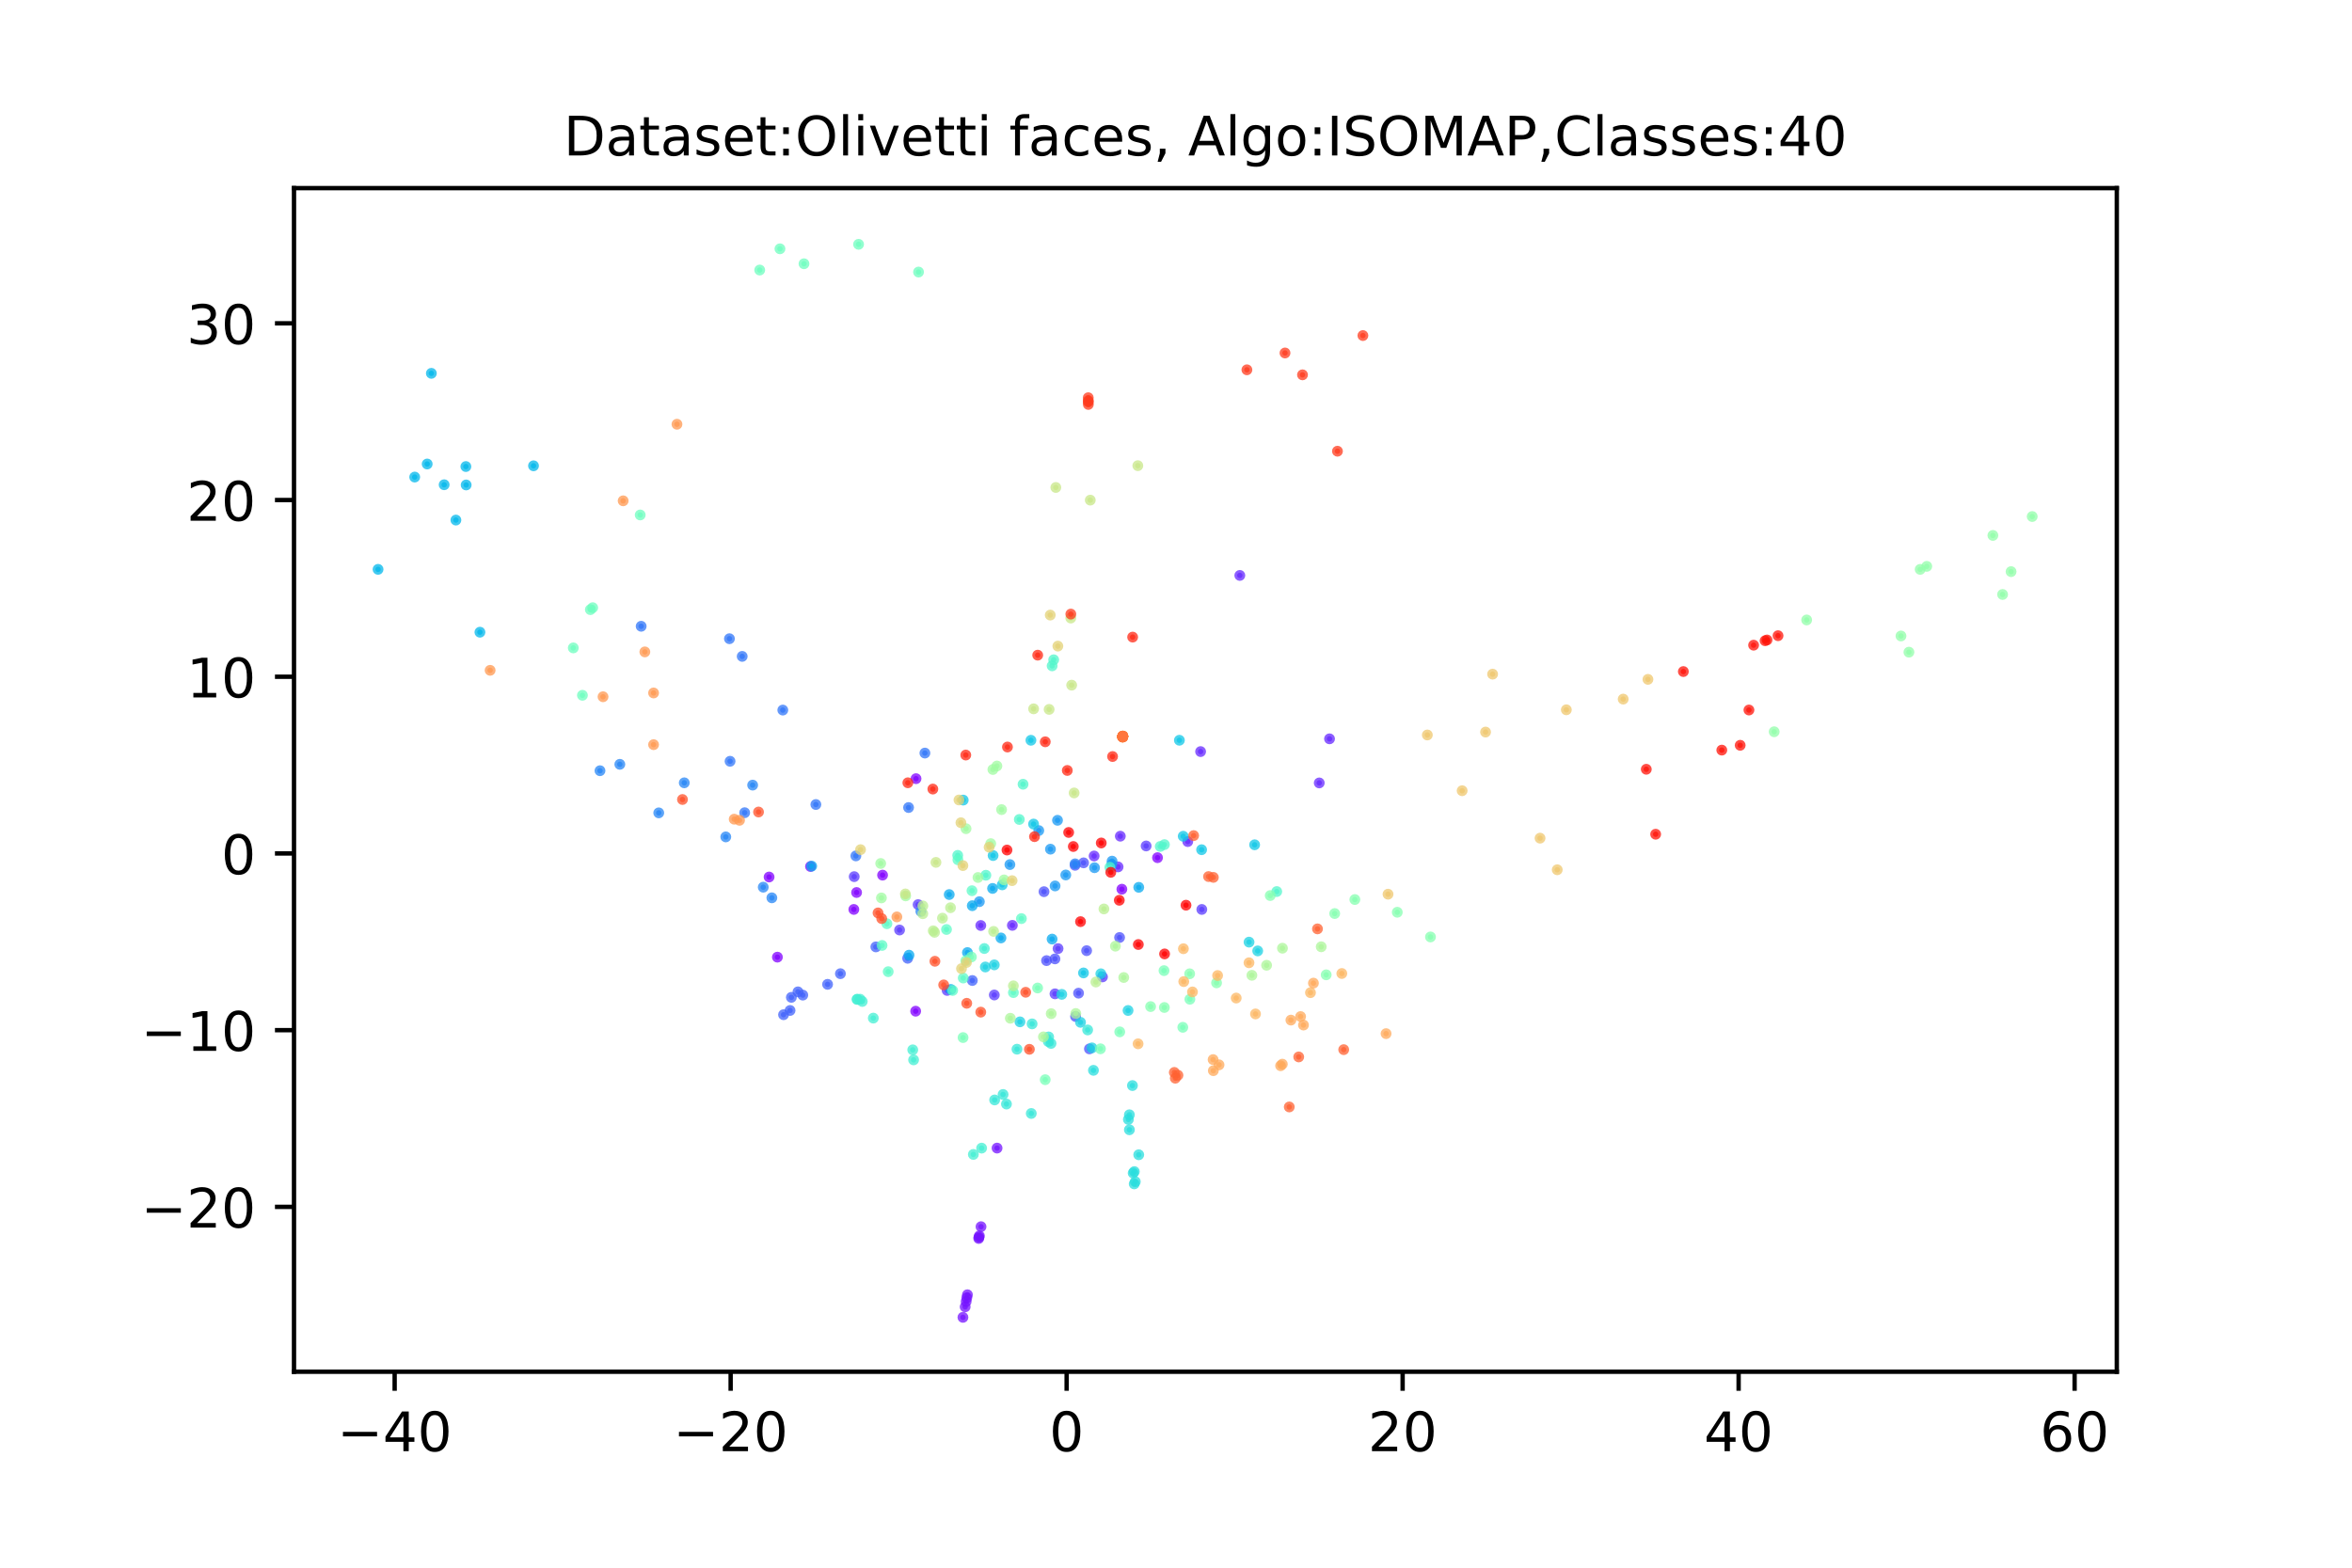 <?xml version="1.0" encoding="utf-8" standalone="no"?>
<!DOCTYPE svg PUBLIC "-//W3C//DTD SVG 1.1//EN"
  "http://www.w3.org/Graphics/SVG/1.1/DTD/svg11.dtd">
<!-- Created with matplotlib (https://matplotlib.org/) -->
<svg height="288pt" version="1.1" viewBox="0 0 432 288" width="432pt" xmlns="http://www.w3.org/2000/svg" xmlns:xlink="http://www.w3.org/1999/xlink">
 <defs>
  <style type="text/css">
*{stroke-linecap:butt;stroke-linejoin:round;}
  </style>
 </defs>
 <g id="figure_1">
  <g id="patch_1">
   <path d="M 0 288 
L 432 288 
L 432 0 
L 0 0 
z
" style="fill:#ffffff;"/>
  </g>
  <g id="axes_1">
   <g id="patch_2">
    <path d="M 54 252 
L 388.8 252 
L 388.8 34.56 
L 54 34.56 
z
" style="fill:#ffffff;"/>
   </g>
   <g id="PathCollection_1">
    <defs>
     <path d="M 0 0.5 
C 0.133 0.5 0.26 0.447 0.354 0.354 
C 0.447 0.26 0.5 0.133 0.5 0 
C 0.5 -0.133 0.447 -0.26 0.354 -0.354 
C 0.26 -0.447 0.133 -0.5 0 -0.5 
C -0.133 -0.5 -0.26 -0.447 -0.354 -0.354 
C -0.447 -0.26 -0.5 -0.133 -0.5 0 
C -0.5 0.133 -0.447 0.26 -0.354 0.354 
C -0.26 0.447 -0.133 0.5 0 0.5 
z
" id="m817549ad7b" style="stroke:#8000ff;stroke-opacity:0.75;"/>
    </defs>
    <g clip-path="url(#pc24030a006)">
     <use style="fill:#8000ff;fill-opacity:0.75;stroke:#8000ff;stroke-opacity:0.75;" x="141.262" xlink:href="#m817549ad7b" y="161.116"/>
     <use style="fill:#8000ff;fill-opacity:0.75;stroke:#8000ff;stroke-opacity:0.75;" x="168.182" xlink:href="#m817549ad7b" y="185.765"/>
     <use style="fill:#8000ff;fill-opacity:0.75;stroke:#8000ff;stroke-opacity:0.75;" x="142.788" xlink:href="#m817549ad7b" y="175.837"/>
     <use style="fill:#8000ff;fill-opacity:0.75;stroke:#8000ff;stroke-opacity:0.75;" x="212.604" xlink:href="#m817549ad7b" y="157.562"/>
     <use style="fill:#8000ff;fill-opacity:0.75;stroke:#8000ff;stroke-opacity:0.75;" x="148.872" xlink:href="#m817549ad7b" y="159.18"/>
     <use style="fill:#8000ff;fill-opacity:0.75;stroke:#8000ff;stroke-opacity:0.75;" x="206.057" xlink:href="#m817549ad7b" y="163.354"/>
     <use style="fill:#8000ff;fill-opacity:0.75;stroke:#8000ff;stroke-opacity:0.75;" x="156.826" xlink:href="#m817549ad7b" y="167.072"/>
     <use style="fill:#8000ff;fill-opacity:0.75;stroke:#8000ff;stroke-opacity:0.75;" x="168.248" xlink:href="#m817549ad7b" y="143.049"/>
     <use style="fill:#8000ff;fill-opacity:0.75;stroke:#8000ff;stroke-opacity:0.75;" x="157.332" xlink:href="#m817549ad7b" y="163.961"/>
     <use style="fill:#8000ff;fill-opacity:0.75;stroke:#8000ff;stroke-opacity:0.75;" x="162.104" xlink:href="#m817549ad7b" y="160.769"/>
    </g>
   </g>
   <g id="PathCollection_2">
    <defs>
     <path d="M 0 0.5 
C 0.133 0.5 0.26 0.447 0.354 0.354 
C 0.447 0.26 0.5 0.133 0.5 0 
C 0.5 -0.133 0.447 -0.26 0.354 -0.354 
C 0.26 -0.447 0.133 -0.5 0 -0.5 
C -0.133 -0.5 -0.26 -0.447 -0.354 -0.354 
C -0.447 -0.26 -0.5 -0.133 -0.5 0 
C -0.5 0.133 -0.447 0.26 -0.354 0.354 
C -0.26 0.447 -0.133 0.5 0 0.5 
z
" id="m384da8802a" style="stroke:#7413ff;stroke-opacity:0.75;"/>
    </defs>
    <g clip-path="url(#pc24030a006)">
     <use style="fill:#7413ff;fill-opacity:0.75;stroke:#7413ff;stroke-opacity:0.75;" x="179.799" xlink:href="#m384da8802a" y="227.291"/>
     <use style="fill:#7413ff;fill-opacity:0.75;stroke:#7413ff;stroke-opacity:0.75;" x="180.187" xlink:href="#m384da8802a" y="225.357"/>
     <use style="fill:#7413ff;fill-opacity:0.75;stroke:#7413ff;stroke-opacity:0.75;" x="179.763" xlink:href="#m384da8802a" y="227.52"/>
     <use style="fill:#7413ff;fill-opacity:0.75;stroke:#7413ff;stroke-opacity:0.75;" x="179.884" xlink:href="#m384da8802a" y="227.035"/>
     <use style="fill:#7413ff;fill-opacity:0.75;stroke:#7413ff;stroke-opacity:0.75;" x="183.133" xlink:href="#m384da8802a" y="210.915"/>
     <use style="fill:#7413ff;fill-opacity:0.75;stroke:#7413ff;stroke-opacity:0.75;" x="177.692" xlink:href="#m384da8802a" y="237.862"/>
     <use style="fill:#7413ff;fill-opacity:0.75;stroke:#7413ff;stroke-opacity:0.75;" x="176.865" xlink:href="#m384da8802a" y="242.008"/>
     <use style="fill:#7413ff;fill-opacity:0.75;stroke:#7413ff;stroke-opacity:0.75;" x="177.274" xlink:href="#m384da8802a" y="240.08"/>
     <use style="fill:#7413ff;fill-opacity:0.75;stroke:#7413ff;stroke-opacity:0.75;" x="177.575" xlink:href="#m384da8802a" y="238.427"/>
     <use style="fill:#7413ff;fill-opacity:0.75;stroke:#7413ff;stroke-opacity:0.75;" x="177.457" xlink:href="#m384da8802a" y="239.103"/>
    </g>
   </g>
   <g id="PathCollection_3">
    <defs>
     <path d="M 0 0.5 
C 0.133 0.5 0.26 0.447 0.354 0.354 
C 0.447 0.26 0.5 0.133 0.5 0 
C 0.5 -0.133 0.447 -0.26 0.354 -0.354 
C 0.26 -0.447 0.133 -0.5 0 -0.5 
C -0.133 -0.5 -0.26 -0.447 -0.354 -0.354 
C -0.447 -0.26 -0.5 -0.133 -0.5 0 
C -0.5 0.133 -0.447 0.26 -0.354 0.354 
C -0.26 0.447 -0.133 0.5 0 0.5 
z
" id="m547122ff97" style="stroke:#6629fe;stroke-opacity:0.75;"/>
    </defs>
    <g clip-path="url(#pc24030a006)">
     <use style="fill:#6629fe;fill-opacity:0.75;stroke:#6629fe;stroke-opacity:0.75;" x="200.96" xlink:href="#m547122ff97" y="157.255"/>
     <use style="fill:#6629fe;fill-opacity:0.75;stroke:#6629fe;stroke-opacity:0.75;" x="205.772" xlink:href="#m547122ff97" y="153.615"/>
     <use style="fill:#6629fe;fill-opacity:0.75;stroke:#6629fe;stroke-opacity:0.75;" x="205.363" xlink:href="#m547122ff97" y="159.256"/>
     <use style="fill:#6629fe;fill-opacity:0.75;stroke:#6629fe;stroke-opacity:0.75;" x="244.198" xlink:href="#m547122ff97" y="135.73"/>
     <use style="fill:#6629fe;fill-opacity:0.75;stroke:#6629fe;stroke-opacity:0.75;" x="242.309" xlink:href="#m547122ff97" y="143.832"/>
     <use style="fill:#6629fe;fill-opacity:0.75;stroke:#6629fe;stroke-opacity:0.75;" x="227.721" xlink:href="#m547122ff97" y="105.71"/>
     <use style="fill:#6629fe;fill-opacity:0.75;stroke:#6629fe;stroke-opacity:0.75;" x="218.158" xlink:href="#m547122ff97" y="154.605"/>
     <use style="fill:#6629fe;fill-opacity:0.75;stroke:#6629fe;stroke-opacity:0.75;" x="220.517" xlink:href="#m547122ff97" y="138.074"/>
     <use style="fill:#6629fe;fill-opacity:0.75;stroke:#6629fe;stroke-opacity:0.75;" x="185.942" xlink:href="#m547122ff97" y="169.997"/>
     <use style="fill:#6629fe;fill-opacity:0.75;stroke:#6629fe;stroke-opacity:0.75;" x="180.142" xlink:href="#m547122ff97" y="170.021"/>
    </g>
   </g>
   <g id="PathCollection_4">
    <defs>
     <path d="M 0 0.5 
C 0.133 0.5 0.26 0.447 0.354 0.354 
C 0.447 0.26 0.5 0.133 0.5 0 
C 0.5 -0.133 0.447 -0.26 0.354 -0.354 
C 0.26 -0.447 0.133 -0.5 0 -0.5 
C -0.133 -0.5 -0.26 -0.447 -0.354 -0.354 
C -0.447 -0.26 -0.5 -0.133 -0.5 0 
C -0.5 0.133 -0.447 0.26 -0.354 0.354 
C -0.26 0.447 -0.133 0.5 0 0.5 
z
" id="m71273f37c9" style="stroke:#5a3bfd;stroke-opacity:0.75;"/>
    </defs>
    <g clip-path="url(#pc24030a006)">
     <use style="fill:#5a3bfd;fill-opacity:0.75;stroke:#5a3bfd;stroke-opacity:0.75;" x="194.337" xlink:href="#m71273f37c9" y="174.267"/>
     <use style="fill:#5a3bfd;fill-opacity:0.75;stroke:#5a3bfd;stroke-opacity:0.75;" x="182.627" xlink:href="#m71273f37c9" y="182.789"/>
     <use style="fill:#5a3bfd;fill-opacity:0.75;stroke:#5a3bfd;stroke-opacity:0.75;" x="220.739" xlink:href="#m71273f37c9" y="167.074"/>
     <use style="fill:#5a3bfd;fill-opacity:0.75;stroke:#5a3bfd;stroke-opacity:0.75;" x="168.633" xlink:href="#m71273f37c9" y="166.188"/>
     <use style="fill:#5a3bfd;fill-opacity:0.75;stroke:#5a3bfd;stroke-opacity:0.75;" x="156.894" xlink:href="#m71273f37c9" y="161.048"/>
     <use style="fill:#5a3bfd;fill-opacity:0.75;stroke:#5a3bfd;stroke-opacity:0.75;" x="210.515" xlink:href="#m71273f37c9" y="155.408"/>
     <use style="fill:#5a3bfd;fill-opacity:0.75;stroke:#5a3bfd;stroke-opacity:0.75;" x="173.964" xlink:href="#m71273f37c9" y="181.951"/>
     <use style="fill:#5a3bfd;fill-opacity:0.75;stroke:#5a3bfd;stroke-opacity:0.75;" x="202.496" xlink:href="#m71273f37c9" y="179.468"/>
     <use style="fill:#5a3bfd;fill-opacity:0.75;stroke:#5a3bfd;stroke-opacity:0.75;" x="193.772" xlink:href="#m71273f37c9" y="182.578"/>
     <use style="fill:#5a3bfd;fill-opacity:0.75;stroke:#5a3bfd;stroke-opacity:0.75;" x="165.225" xlink:href="#m71273f37c9" y="170.853"/>
    </g>
   </g>
   <g id="PathCollection_5">
    <defs>
     <path d="M 0 0.5 
C 0.133 0.5 0.26 0.447 0.354 0.354 
C 0.447 0.26 0.5 0.133 0.5 0 
C 0.5 -0.133 0.447 -0.26 0.354 -0.354 
C 0.26 -0.447 0.133 -0.5 0 -0.5 
C -0.133 -0.5 -0.26 -0.447 -0.354 -0.354 
C -0.447 -0.26 -0.5 -0.133 -0.5 0 
C -0.5 0.133 -0.447 0.26 -0.354 0.354 
C -0.26 0.447 -0.133 0.5 0 0.5 
z
" id="m6e22e1e0d7" style="stroke:#4c50fc;stroke-opacity:0.75;"/>
    </defs>
    <g clip-path="url(#pc24030a006)">
     <use style="fill:#4c50fc;fill-opacity:0.75;stroke:#4c50fc;stroke-opacity:0.75;" x="198.099" xlink:href="#m6e22e1e0d7" y="182.455"/>
     <use style="fill:#4c50fc;fill-opacity:0.75;stroke:#4c50fc;stroke-opacity:0.75;" x="199.585" xlink:href="#m6e22e1e0d7" y="174.648"/>
     <use style="fill:#4c50fc;fill-opacity:0.75;stroke:#4c50fc;stroke-opacity:0.75;" x="205.637" xlink:href="#m6e22e1e0d7" y="172.226"/>
     <use style="fill:#4c50fc;fill-opacity:0.75;stroke:#4c50fc;stroke-opacity:0.75;" x="197.555" xlink:href="#m6e22e1e0d7" y="186.738"/>
     <use style="fill:#4c50fc;fill-opacity:0.75;stroke:#4c50fc;stroke-opacity:0.75;" x="199.026" xlink:href="#m6e22e1e0d7" y="158.513"/>
     <use style="fill:#4c50fc;fill-opacity:0.75;stroke:#4c50fc;stroke-opacity:0.75;" x="197.463" xlink:href="#m6e22e1e0d7" y="158.964"/>
     <use style="fill:#4c50fc;fill-opacity:0.75;stroke:#4c50fc;stroke-opacity:0.75;" x="200.1" xlink:href="#m6e22e1e0d7" y="192.688"/>
     <use style="fill:#4c50fc;fill-opacity:0.75;stroke:#4c50fc;stroke-opacity:0.75;" x="193.765" xlink:href="#m6e22e1e0d7" y="176.157"/>
     <use style="fill:#4c50fc;fill-opacity:0.75;stroke:#4c50fc;stroke-opacity:0.75;" x="192.22" xlink:href="#m6e22e1e0d7" y="176.474"/>
     <use style="fill:#4c50fc;fill-opacity:0.75;stroke:#4c50fc;stroke-opacity:0.75;" x="191.755" xlink:href="#m6e22e1e0d7" y="163.81"/>
    </g>
   </g>
   <g id="PathCollection_6">
    <defs>
     <path d="M 0 0.5 
C 0.133 0.5 0.26 0.447 0.354 0.354 
C 0.447 0.26 0.5 0.133 0.5 0 
C 0.5 -0.133 0.447 -0.26 0.354 -0.354 
C 0.26 -0.447 0.133 -0.5 0 -0.5 
C -0.133 -0.5 -0.26 -0.447 -0.354 -0.354 
C -0.447 -0.26 -0.5 -0.133 -0.5 0 
C -0.5 0.133 -0.447 0.26 -0.354 0.354 
C -0.26 0.447 -0.133 0.5 0 0.5 
z
" id="m1530037717" style="stroke:#4062fa;stroke-opacity:0.75;"/>
    </defs>
    <g clip-path="url(#pc24030a006)">
     <use style="fill:#4062fa;fill-opacity:0.75;stroke:#4062fa;stroke-opacity:0.75;" x="166.712" xlink:href="#m1530037717" y="176.048"/>
     <use style="fill:#4062fa;fill-opacity:0.75;stroke:#4062fa;stroke-opacity:0.75;" x="178.59" xlink:href="#m1530037717" y="180.128"/>
     <use style="fill:#4062fa;fill-opacity:0.75;stroke:#4062fa;stroke-opacity:0.75;" x="160.871" xlink:href="#m1530037717" y="173.953"/>
     <use style="fill:#4062fa;fill-opacity:0.75;stroke:#4062fa;stroke-opacity:0.75;" x="152.004" xlink:href="#m1530037717" y="180.832"/>
     <use style="fill:#4062fa;fill-opacity:0.75;stroke:#4062fa;stroke-opacity:0.75;" x="145.351" xlink:href="#m1530037717" y="183.222"/>
     <use style="fill:#4062fa;fill-opacity:0.75;stroke:#4062fa;stroke-opacity:0.75;" x="146.564" xlink:href="#m1530037717" y="182.213"/>
     <use style="fill:#4062fa;fill-opacity:0.75;stroke:#4062fa;stroke-opacity:0.75;" x="145.11" xlink:href="#m1530037717" y="185.633"/>
     <use style="fill:#4062fa;fill-opacity:0.75;stroke:#4062fa;stroke-opacity:0.75;" x="154.36" xlink:href="#m1530037717" y="178.875"/>
     <use style="fill:#4062fa;fill-opacity:0.75;stroke:#4062fa;stroke-opacity:0.75;" x="143.917" xlink:href="#m1530037717" y="186.413"/>
     <use style="fill:#4062fa;fill-opacity:0.75;stroke:#4062fa;stroke-opacity:0.75;" x="147.454" xlink:href="#m1530037717" y="182.81"/>
    </g>
   </g>
   <g id="PathCollection_7">
    <defs>
     <path d="M 0 0.5 
C 0.133 0.5 0.26 0.447 0.354 0.354 
C 0.447 0.26 0.5 0.133 0.5 0 
C 0.5 -0.133 0.447 -0.26 0.354 -0.354 
C 0.26 -0.447 0.133 -0.5 0 -0.5 
C -0.133 -0.5 -0.26 -0.447 -0.354 -0.354 
C -0.447 -0.26 -0.5 -0.133 -0.5 0 
C -0.5 0.133 -0.447 0.26 -0.354 0.354 
C -0.26 0.447 -0.133 0.5 0 0.5 
z
" id="m5b4d618778" style="stroke:#3176f8;stroke-opacity:0.75;"/>
    </defs>
    <g clip-path="url(#pc24030a006)">
     <use style="fill:#3176f8;fill-opacity:0.75;stroke:#3176f8;stroke-opacity:0.75;" x="136.321" xlink:href="#m5b4d618778" y="120.584"/>
     <use style="fill:#3176f8;fill-opacity:0.75;stroke:#3176f8;stroke-opacity:0.75;" x="117.764" xlink:href="#m5b4d618778" y="115.05"/>
     <use style="fill:#3176f8;fill-opacity:0.75;stroke:#3176f8;stroke-opacity:0.75;" x="157.202" xlink:href="#m5b4d618778" y="157.237"/>
     <use style="fill:#3176f8;fill-opacity:0.75;stroke:#3176f8;stroke-opacity:0.75;" x="169.88" xlink:href="#m5b4d618778" y="138.347"/>
     <use style="fill:#3176f8;fill-opacity:0.75;stroke:#3176f8;stroke-opacity:0.75;" x="143.78" xlink:href="#m5b4d618778" y="130.447"/>
     <use style="fill:#3176f8;fill-opacity:0.75;stroke:#3176f8;stroke-opacity:0.75;" x="166.88" xlink:href="#m5b4d618778" y="148.351"/>
     <use style="fill:#3176f8;fill-opacity:0.75;stroke:#3176f8;stroke-opacity:0.75;" x="134.093" xlink:href="#m5b4d618778" y="139.853"/>
     <use style="fill:#3176f8;fill-opacity:0.75;stroke:#3176f8;stroke-opacity:0.75;" x="133.978" xlink:href="#m5b4d618778" y="117.338"/>
     <use style="fill:#3176f8;fill-opacity:0.75;stroke:#3176f8;stroke-opacity:0.75;" x="149.853" xlink:href="#m5b4d618778" y="147.797"/>
     <use style="fill:#3176f8;fill-opacity:0.75;stroke:#3176f8;stroke-opacity:0.75;" x="136.776" xlink:href="#m5b4d618778" y="149.303"/>
    </g>
   </g>
   <g id="PathCollection_8">
    <defs>
     <path d="M 0 0.5 
C 0.133 0.5 0.26 0.447 0.354 0.354 
C 0.447 0.26 0.5 0.133 0.5 0 
C 0.5 -0.133 0.447 -0.26 0.354 -0.354 
C 0.26 -0.447 0.133 -0.5 0 -0.5 
C -0.133 -0.5 -0.26 -0.447 -0.354 -0.354 
C -0.447 -0.26 -0.5 -0.133 -0.5 0 
C -0.5 0.133 -0.447 0.26 -0.354 0.354 
C -0.26 0.447 -0.133 0.5 0 0.5 
z
" id="mda2d65db66" style="stroke:#2686f5;stroke-opacity:0.75;"/>
    </defs>
    <g clip-path="url(#pc24030a006)">
     <use style="fill:#2686f5;fill-opacity:0.75;stroke:#2686f5;stroke-opacity:0.75;" x="113.846" xlink:href="#mda2d65db66" y="140.414"/>
     <use style="fill:#2686f5;fill-opacity:0.75;stroke:#2686f5;stroke-opacity:0.75;" x="138.241" xlink:href="#mda2d65db66" y="144.233"/>
     <use style="fill:#2686f5;fill-opacity:0.75;stroke:#2686f5;stroke-opacity:0.75;" x="125.681" xlink:href="#mda2d65db66" y="143.811"/>
     <use style="fill:#2686f5;fill-opacity:0.75;stroke:#2686f5;stroke-opacity:0.75;" x="169.135" xlink:href="#mda2d65db66" y="167.421"/>
     <use style="fill:#2686f5;fill-opacity:0.75;stroke:#2686f5;stroke-opacity:0.75;" x="120.993" xlink:href="#mda2d65db66" y="149.332"/>
     <use style="fill:#2686f5;fill-opacity:0.75;stroke:#2686f5;stroke-opacity:0.75;" x="133.306" xlink:href="#mda2d65db66" y="153.746"/>
     <use style="fill:#2686f5;fill-opacity:0.75;stroke:#2686f5;stroke-opacity:0.75;" x="140.187" xlink:href="#mda2d65db66" y="162.982"/>
     <use style="fill:#2686f5;fill-opacity:0.75;stroke:#2686f5;stroke-opacity:0.75;" x="110.202" xlink:href="#mda2d65db66" y="141.588"/>
     <use style="fill:#2686f5;fill-opacity:0.75;stroke:#2686f5;stroke-opacity:0.75;" x="197.462" xlink:href="#mda2d65db66" y="158.69"/>
     <use style="fill:#2686f5;fill-opacity:0.75;stroke:#2686f5;stroke-opacity:0.75;" x="141.77" xlink:href="#mda2d65db66" y="164.939"/>
    </g>
   </g>
   <g id="PathCollection_9">
    <defs>
     <path d="M 0 0.5 
C 0.133 0.5 0.26 0.447 0.354 0.354 
C 0.447 0.26 0.5 0.133 0.5 0 
C 0.5 -0.133 0.447 -0.26 0.354 -0.354 
C 0.26 -0.447 0.133 -0.5 0 -0.5 
C -0.133 -0.5 -0.26 -0.447 -0.354 -0.354 
C -0.447 -0.26 -0.5 -0.133 -0.5 0 
C -0.5 0.133 -0.447 0.26 -0.354 0.354 
C -0.26 0.447 -0.133 0.5 0 0.5 
z
" id="m24af141a79" style="stroke:#1898f2;stroke-opacity:0.75;"/>
    </defs>
    <g clip-path="url(#pc24030a006)">
     <use style="fill:#1898f2;fill-opacity:0.75;stroke:#1898f2;stroke-opacity:0.75;" x="195.755" xlink:href="#m24af141a79" y="160.738"/>
     <use style="fill:#1898f2;fill-opacity:0.75;stroke:#1898f2;stroke-opacity:0.75;" x="201.035" xlink:href="#m24af141a79" y="159.408"/>
     <use style="fill:#1898f2;fill-opacity:0.75;stroke:#1898f2;stroke-opacity:0.75;" x="192.94" xlink:href="#m24af141a79" y="156"/>
     <use style="fill:#1898f2;fill-opacity:0.75;stroke:#1898f2;stroke-opacity:0.75;" x="194.235" xlink:href="#m24af141a79" y="150.696"/>
     <use style="fill:#1898f2;fill-opacity:0.75;stroke:#1898f2;stroke-opacity:0.75;" x="185.49" xlink:href="#m24af141a79" y="158.83"/>
     <use style="fill:#1898f2;fill-opacity:0.75;stroke:#1898f2;stroke-opacity:0.75;" x="204.259" xlink:href="#m24af141a79" y="158.199"/>
     <use style="fill:#1898f2;fill-opacity:0.75;stroke:#1898f2;stroke-opacity:0.75;" x="204.208" xlink:href="#m24af141a79" y="158.804"/>
     <use style="fill:#1898f2;fill-opacity:0.75;stroke:#1898f2;stroke-opacity:0.75;" x="193.79" xlink:href="#m24af141a79" y="162.755"/>
     <use style="fill:#1898f2;fill-opacity:0.75;stroke:#1898f2;stroke-opacity:0.75;" x="190.795" xlink:href="#m24af141a79" y="152.583"/>
     <use style="fill:#1898f2;fill-opacity:0.75;stroke:#1898f2;stroke-opacity:0.75;" x="179.881" xlink:href="#m24af141a79" y="165.646"/>
    </g>
   </g>
   <g id="PathCollection_10">
    <defs>
     <path d="M 0 0.5 
C 0.133 0.5 0.26 0.447 0.354 0.354 
C 0.447 0.26 0.5 0.133 0.5 0 
C 0.5 -0.133 0.447 -0.26 0.354 -0.354 
C 0.26 -0.447 0.133 -0.5 0 -0.5 
C -0.133 -0.5 -0.26 -0.447 -0.354 -0.354 
C -0.447 -0.26 -0.5 -0.133 -0.5 0 
C -0.5 0.133 -0.447 0.26 -0.354 0.354 
C -0.26 0.447 -0.133 0.5 0 0.5 
z
" id="mebc5d15505" style="stroke:#09a9ee;stroke-opacity:0.75;"/>
    </defs>
    <g clip-path="url(#pc24030a006)">
     <use style="fill:#09a9ee;fill-opacity:0.75;stroke:#09a9ee;stroke-opacity:0.75;" x="174.634" xlink:href="#mebc5d15505" y="181.767"/>
     <use style="fill:#09a9ee;fill-opacity:0.75;stroke:#09a9ee;stroke-opacity:0.75;" x="174.346" xlink:href="#mebc5d15505" y="164.338"/>
     <use style="fill:#09a9ee;fill-opacity:0.75;stroke:#09a9ee;stroke-opacity:0.75;" x="193.24" xlink:href="#mebc5d15505" y="172.519"/>
     <use style="fill:#09a9ee;fill-opacity:0.75;stroke:#09a9ee;stroke-opacity:0.75;" x="182.308" xlink:href="#mebc5d15505" y="163.213"/>
     <use style="fill:#09a9ee;fill-opacity:0.75;stroke:#09a9ee;stroke-opacity:0.75;" x="178.579" xlink:href="#mebc5d15505" y="166.385"/>
     <use style="fill:#09a9ee;fill-opacity:0.75;stroke:#09a9ee;stroke-opacity:0.75;" x="183.847" xlink:href="#mebc5d15505" y="172.309"/>
     <use style="fill:#09a9ee;fill-opacity:0.75;stroke:#09a9ee;stroke-opacity:0.75;" x="166.959" xlink:href="#mebc5d15505" y="175.472"/>
     <use style="fill:#09a9ee;fill-opacity:0.75;stroke:#09a9ee;stroke-opacity:0.75;" x="177.692" xlink:href="#mebc5d15505" y="174.994"/>
     <use style="fill:#09a9ee;fill-opacity:0.75;stroke:#09a9ee;stroke-opacity:0.75;" x="209.157" xlink:href="#mebc5d15505" y="163.011"/>
     <use style="fill:#09a9ee;fill-opacity:0.75;stroke:#09a9ee;stroke-opacity:0.75;" x="149.087" xlink:href="#mebc5d15505" y="159.116"/>
    </g>
   </g>
   <g id="PathCollection_11">
    <defs>
     <path d="M 0 0.5 
C 0.133 0.5 0.26 0.447 0.354 0.354 
C 0.447 0.26 0.5 0.133 0.5 0 
C 0.5 -0.133 0.447 -0.26 0.354 -0.354 
C 0.26 -0.447 0.133 -0.5 0 -0.5 
C -0.133 -0.5 -0.26 -0.447 -0.354 -0.354 
C -0.447 -0.26 -0.5 -0.133 -0.5 0 
C -0.5 0.133 -0.447 0.26 -0.354 0.354 
C -0.26 0.447 -0.133 0.5 0 0.5 
z
" id="m22fb9131d4" style="stroke:#02b7eb;stroke-opacity:0.75;"/>
    </defs>
    <g clip-path="url(#pc24030a006)">
     <use style="fill:#02b7eb;fill-opacity:0.75;stroke:#02b7eb;stroke-opacity:0.75;" x="88.15" xlink:href="#m22fb9131d4" y="116.14"/>
     <use style="fill:#02b7eb;fill-opacity:0.75;stroke:#02b7eb;stroke-opacity:0.75;" x="85.569" xlink:href="#m22fb9131d4" y="85.709"/>
     <use style="fill:#02b7eb;fill-opacity:0.75;stroke:#02b7eb;stroke-opacity:0.75;" x="85.622" xlink:href="#m22fb9131d4" y="89.092"/>
     <use style="fill:#02b7eb;fill-opacity:0.75;stroke:#02b7eb;stroke-opacity:0.75;" x="69.439" xlink:href="#m22fb9131d4" y="104.594"/>
     <use style="fill:#02b7eb;fill-opacity:0.75;stroke:#02b7eb;stroke-opacity:0.75;" x="79.229" xlink:href="#m22fb9131d4" y="68.585"/>
     <use style="fill:#02b7eb;fill-opacity:0.75;stroke:#02b7eb;stroke-opacity:0.75;" x="97.992" xlink:href="#m22fb9131d4" y="85.573"/>
     <use style="fill:#02b7eb;fill-opacity:0.75;stroke:#02b7eb;stroke-opacity:0.75;" x="81.578" xlink:href="#m22fb9131d4" y="89.052"/>
     <use style="fill:#02b7eb;fill-opacity:0.75;stroke:#02b7eb;stroke-opacity:0.75;" x="78.463" xlink:href="#m22fb9131d4" y="85.242"/>
     <use style="fill:#02b7eb;fill-opacity:0.75;stroke:#02b7eb;stroke-opacity:0.75;" x="76.171" xlink:href="#m22fb9131d4" y="87.64"/>
     <use style="fill:#02b7eb;fill-opacity:0.75;stroke:#02b7eb;stroke-opacity:0.75;" x="83.736" xlink:href="#m22fb9131d4" y="95.542"/>
    </g>
   </g>
   <g id="PathCollection_12">
    <defs>
     <path d="M 0 0.5 
C 0.133 0.5 0.26 0.447 0.354 0.354 
C 0.447 0.26 0.5 0.133 0.5 0 
C 0.5 -0.133 0.447 -0.26 0.354 -0.354 
C 0.26 -0.447 0.133 -0.5 0 -0.5 
C -0.133 -0.5 -0.26 -0.447 -0.354 -0.354 
C -0.447 -0.26 -0.5 -0.133 -0.5 0 
C -0.5 0.133 -0.447 0.26 -0.354 0.354 
C -0.26 0.447 -0.133 0.5 0 0.5 
z
" id="m543d660608" style="stroke:#10c6e6;stroke-opacity:0.75;"/>
    </defs>
    <g clip-path="url(#pc24030a006)">
     <use style="fill:#10c6e6;fill-opacity:0.75;stroke:#10c6e6;stroke-opacity:0.75;" x="189.841" xlink:href="#m543d660608" y="151.389"/>
     <use style="fill:#10c6e6;fill-opacity:0.75;stroke:#10c6e6;stroke-opacity:0.75;" x="216.623" xlink:href="#m543d660608" y="135.991"/>
     <use style="fill:#10c6e6;fill-opacity:0.75;stroke:#10c6e6;stroke-opacity:0.75;" x="230.443" xlink:href="#m543d660608" y="155.195"/>
     <use style="fill:#10c6e6;fill-opacity:0.75;stroke:#10c6e6;stroke-opacity:0.75;" x="199.009" xlink:href="#m543d660608" y="178.736"/>
     <use style="fill:#10c6e6;fill-opacity:0.75;stroke:#10c6e6;stroke-opacity:0.75;" x="217.326" xlink:href="#m543d660608" y="153.626"/>
     <use style="fill:#10c6e6;fill-opacity:0.75;stroke:#10c6e6;stroke-opacity:0.75;" x="176.919" xlink:href="#m543d660608" y="146.984"/>
     <use style="fill:#10c6e6;fill-opacity:0.75;stroke:#10c6e6;stroke-opacity:0.75;" x="220.702" xlink:href="#m543d660608" y="156.099"/>
     <use style="fill:#10c6e6;fill-opacity:0.75;stroke:#10c6e6;stroke-opacity:0.75;" x="189.354" xlink:href="#m543d660608" y="135.995"/>
     <use style="fill:#10c6e6;fill-opacity:0.75;stroke:#10c6e6;stroke-opacity:0.75;" x="184.079" xlink:href="#m543d660608" y="162.555"/>
     <use style="fill:#10c6e6;fill-opacity:0.75;stroke:#10c6e6;stroke-opacity:0.75;" x="182.405" xlink:href="#m543d660608" y="157.172"/>
    </g>
   </g>
   <g id="PathCollection_13">
    <defs>
     <path d="M 0 0.5 
C 0.133 0.5 0.26 0.447 0.354 0.354 
C 0.447 0.26 0.5 0.133 0.5 0 
C 0.5 -0.133 0.447 -0.26 0.354 -0.354 
C 0.26 -0.447 0.133 -0.5 0 -0.5 
C -0.133 -0.5 -0.26 -0.447 -0.354 -0.354 
C -0.447 -0.26 -0.5 -0.133 -0.5 0 
C -0.5 0.133 -0.447 0.26 -0.354 0.354 
C -0.26 0.447 -0.133 0.5 0 0.5 
z
" id="m6c69af8990" style="stroke:#1dd1e2;stroke-opacity:0.75;"/>
    </defs>
    <g clip-path="url(#pc24030a006)">
     <use style="fill:#1dd1e2;fill-opacity:0.75;stroke:#1dd1e2;stroke-opacity:0.75;" x="200.568" xlink:href="#m6c69af8990" y="192.506"/>
     <use style="fill:#1dd1e2;fill-opacity:0.75;stroke:#1dd1e2;stroke-opacity:0.75;" x="187.338" xlink:href="#m6c69af8990" y="187.724"/>
     <use style="fill:#1dd1e2;fill-opacity:0.75;stroke:#1dd1e2;stroke-opacity:0.75;" x="182.624" xlink:href="#m6c69af8990" y="177.258"/>
     <use style="fill:#1dd1e2;fill-opacity:0.75;stroke:#1dd1e2;stroke-opacity:0.75;" x="202.194" xlink:href="#m6c69af8990" y="178.893"/>
     <use style="fill:#1dd1e2;fill-opacity:0.75;stroke:#1dd1e2;stroke-opacity:0.75;" x="195.016" xlink:href="#m6c69af8990" y="182.673"/>
     <use style="fill:#1dd1e2;fill-opacity:0.75;stroke:#1dd1e2;stroke-opacity:0.75;" x="180.981" xlink:href="#m6c69af8990" y="177.644"/>
     <use style="fill:#1dd1e2;fill-opacity:0.75;stroke:#1dd1e2;stroke-opacity:0.75;" x="229.416" xlink:href="#m6c69af8990" y="173.078"/>
     <use style="fill:#1dd1e2;fill-opacity:0.75;stroke:#1dd1e2;stroke-opacity:0.75;" x="231.008" xlink:href="#m6c69af8990" y="174.69"/>
     <use style="fill:#1dd1e2;fill-opacity:0.75;stroke:#1dd1e2;stroke-opacity:0.75;" x="198.46" xlink:href="#m6c69af8990" y="187.812"/>
     <use style="fill:#1dd1e2;fill-opacity:0.75;stroke:#1dd1e2;stroke-opacity:0.75;" x="207.193" xlink:href="#m6c69af8990" y="185.634"/>
    </g>
   </g>
   <g id="PathCollection_14">
    <defs>
     <path d="M 0 0.5 
C 0.133 0.5 0.26 0.447 0.354 0.354 
C 0.447 0.26 0.5 0.133 0.5 0 
C 0.5 -0.133 0.447 -0.26 0.354 -0.354 
C 0.26 -0.447 0.133 -0.5 0 -0.5 
C -0.133 -0.5 -0.26 -0.447 -0.354 -0.354 
C -0.447 -0.26 -0.5 -0.133 -0.5 0 
C -0.5 0.133 -0.447 0.26 -0.354 0.354 
C -0.26 0.447 -0.133 0.5 0 0.5 
z
" id="m0fdffeaae9" style="stroke:#2adddd;stroke-opacity:0.75;"/>
    </defs>
    <g clip-path="url(#pc24030a006)">
     <use style="fill:#2adddd;fill-opacity:0.75;stroke:#2adddd;stroke-opacity:0.75;" x="207.437" xlink:href="#m0fdffeaae9" y="204.796"/>
     <use style="fill:#2adddd;fill-opacity:0.75;stroke:#2adddd;stroke-opacity:0.75;" x="208.324" xlink:href="#m0fdffeaae9" y="217.49"/>
     <use style="fill:#2adddd;fill-opacity:0.75;stroke:#2adddd;stroke-opacity:0.75;" x="208.133" xlink:href="#m0fdffeaae9" y="215.505"/>
     <use style="fill:#2adddd;fill-opacity:0.75;stroke:#2adddd;stroke-opacity:0.75;" x="207.999" xlink:href="#m0fdffeaae9" y="199.427"/>
     <use style="fill:#2adddd;fill-opacity:0.75;stroke:#2adddd;stroke-opacity:0.75;" x="207.253" xlink:href="#m0fdffeaae9" y="205.656"/>
     <use style="fill:#2adddd;fill-opacity:0.75;stroke:#2adddd;stroke-opacity:0.75;" x="208.344" xlink:href="#m0fdffeaae9" y="215.236"/>
     <use style="fill:#2adddd;fill-opacity:0.75;stroke:#2adddd;stroke-opacity:0.75;" x="200.835" xlink:href="#m0fdffeaae9" y="196.63"/>
     <use style="fill:#2adddd;fill-opacity:0.75;stroke:#2adddd;stroke-opacity:0.75;" x="209.153" xlink:href="#m0fdffeaae9" y="212.143"/>
     <use style="fill:#2adddd;fill-opacity:0.75;stroke:#2adddd;stroke-opacity:0.75;" x="208.524" xlink:href="#m0fdffeaae9" y="217.084"/>
     <use style="fill:#2adddd;fill-opacity:0.75;stroke:#2adddd;stroke-opacity:0.75;" x="207.44" xlink:href="#m0fdffeaae9" y="207.551"/>
    </g>
   </g>
   <g id="PathCollection_15">
    <defs>
     <path d="M 0 0.5 
C 0.133 0.5 0.26 0.447 0.354 0.354 
C 0.447 0.26 0.5 0.133 0.5 0 
C 0.5 -0.133 0.447 -0.26 0.354 -0.354 
C 0.26 -0.447 0.133 -0.5 0 -0.5 
C -0.133 -0.5 -0.26 -0.447 -0.354 -0.354 
C -0.447 -0.26 -0.5 -0.133 -0.5 0 
C -0.5 0.133 -0.447 0.26 -0.354 0.354 
C -0.26 0.447 -0.133 0.5 0 0.5 
z
" id="mdf1c4c50df" style="stroke:#37e6d8;stroke-opacity:0.75;"/>
    </defs>
    <g clip-path="url(#pc24030a006)">
     <use style="fill:#37e6d8;fill-opacity:0.75;stroke:#37e6d8;stroke-opacity:0.75;" x="184.861" xlink:href="#mdf1c4c50df" y="202.825"/>
     <use style="fill:#37e6d8;fill-opacity:0.75;stroke:#37e6d8;stroke-opacity:0.75;" x="192.61" xlink:href="#mdf1c4c50df" y="190.495"/>
     <use style="fill:#37e6d8;fill-opacity:0.75;stroke:#37e6d8;stroke-opacity:0.75;" x="184.237" xlink:href="#mdf1c4c50df" y="201.066"/>
     <use style="fill:#37e6d8;fill-opacity:0.75;stroke:#37e6d8;stroke-opacity:0.75;" x="186.794" xlink:href="#mdf1c4c50df" y="192.746"/>
     <use style="fill:#37e6d8;fill-opacity:0.75;stroke:#37e6d8;stroke-opacity:0.75;" x="193.041" xlink:href="#mdf1c4c50df" y="191.69"/>
     <use style="fill:#37e6d8;fill-opacity:0.75;stroke:#37e6d8;stroke-opacity:0.75;" x="182.688" xlink:href="#mdf1c4c50df" y="202.071"/>
     <use style="fill:#37e6d8;fill-opacity:0.75;stroke:#37e6d8;stroke-opacity:0.75;" x="189.568" xlink:href="#mdf1c4c50df" y="188.098"/>
     <use style="fill:#37e6d8;fill-opacity:0.75;stroke:#37e6d8;stroke-opacity:0.75;" x="189.416" xlink:href="#mdf1c4c50df" y="204.556"/>
     <use style="fill:#37e6d8;fill-opacity:0.75;stroke:#37e6d8;stroke-opacity:0.75;" x="192.542" xlink:href="#mdf1c4c50df" y="191.338"/>
     <use style="fill:#37e6d8;fill-opacity:0.75;stroke:#37e6d8;stroke-opacity:0.75;" x="199.772" xlink:href="#mdf1c4c50df" y="189.211"/>
    </g>
   </g>
   <g id="PathCollection_16">
    <defs>
     <path d="M 0 0.5 
C 0.133 0.5 0.26 0.447 0.354 0.354 
C 0.447 0.26 0.5 0.133 0.5 0 
C 0.5 -0.133 0.447 -0.26 0.354 -0.354 
C 0.26 -0.447 0.133 -0.5 0 -0.5 
C -0.133 -0.5 -0.26 -0.447 -0.354 -0.354 
C -0.447 -0.26 -0.5 -0.133 -0.5 0 
C -0.5 0.133 -0.447 0.26 -0.354 0.354 
C -0.26 0.447 -0.133 0.5 0 0.5 
z
" id="mfa6ffe9adc" style="stroke:#44eed2;stroke-opacity:0.75;"/>
    </defs>
    <g clip-path="url(#pc24030a006)">
     <use style="fill:#44eed2;fill-opacity:0.75;stroke:#44eed2;stroke-opacity:0.75;" x="178.78" xlink:href="#mfa6ffe9adc" y="212.079"/>
     <use style="fill:#44eed2;fill-opacity:0.75;stroke:#44eed2;stroke-opacity:0.75;" x="160.403" xlink:href="#mfa6ffe9adc" y="187.036"/>
     <use style="fill:#44eed2;fill-opacity:0.75;stroke:#44eed2;stroke-opacity:0.75;" x="157.973" xlink:href="#mfa6ffe9adc" y="183.565"/>
     <use style="fill:#44eed2;fill-opacity:0.75;stroke:#44eed2;stroke-opacity:0.75;" x="157.426" xlink:href="#mfa6ffe9adc" y="183.564"/>
     <use style="fill:#44eed2;fill-opacity:0.75;stroke:#44eed2;stroke-opacity:0.75;" x="157.446" xlink:href="#mfa6ffe9adc" y="183.604"/>
     <use style="fill:#44eed2;fill-opacity:0.75;stroke:#44eed2;stroke-opacity:0.75;" x="180.296" xlink:href="#mfa6ffe9adc" y="210.922"/>
     <use style="fill:#44eed2;fill-opacity:0.75;stroke:#44eed2;stroke-opacity:0.75;" x="167.647" xlink:href="#mfa6ffe9adc" y="192.865"/>
     <use style="fill:#44eed2;fill-opacity:0.75;stroke:#44eed2;stroke-opacity:0.75;" x="180.797" xlink:href="#mfa6ffe9adc" y="174.251"/>
     <use style="fill:#44eed2;fill-opacity:0.75;stroke:#44eed2;stroke-opacity:0.75;" x="167.803" xlink:href="#mfa6ffe9adc" y="194.708"/>
     <use style="fill:#44eed2;fill-opacity:0.75;stroke:#44eed2;stroke-opacity:0.75;" x="158.372" xlink:href="#mfa6ffe9adc" y="183.977"/>
    </g>
   </g>
   <g id="PathCollection_17">
    <defs>
     <path d="M 0 0.5 
C 0.133 0.5 0.26 0.447 0.354 0.354 
C 0.447 0.26 0.5 0.133 0.5 0 
C 0.5 -0.133 0.447 -0.26 0.354 -0.354 
C 0.26 -0.447 0.133 -0.5 0 -0.5 
C -0.133 -0.5 -0.26 -0.447 -0.354 -0.354 
C -0.447 -0.26 -0.5 -0.133 -0.5 0 
C -0.5 0.133 -0.447 0.26 -0.354 0.354 
C -0.26 0.447 -0.133 0.5 0 0.5 
z
" id="m04e0990b2e" style="stroke:#52f5cb;stroke-opacity:0.75;"/>
    </defs>
    <g clip-path="url(#pc24030a006)">
     <use style="fill:#52f5cb;fill-opacity:0.75;stroke:#52f5cb;stroke-opacity:0.75;" x="193.249" xlink:href="#m04e0990b2e" y="122.322"/>
     <use style="fill:#52f5cb;fill-opacity:0.75;stroke:#52f5cb;stroke-opacity:0.75;" x="193.534" xlink:href="#m04e0990b2e" y="121.207"/>
     <use style="fill:#52f5cb;fill-opacity:0.75;stroke:#52f5cb;stroke-opacity:0.75;" x="187.219" xlink:href="#m04e0990b2e" y="150.542"/>
     <use style="fill:#52f5cb;fill-opacity:0.75;stroke:#52f5cb;stroke-opacity:0.75;" x="181.077" xlink:href="#m04e0990b2e" y="160.79"/>
     <use style="fill:#52f5cb;fill-opacity:0.75;stroke:#52f5cb;stroke-opacity:0.75;" x="187.906" xlink:href="#m04e0990b2e" y="144.073"/>
     <use style="fill:#52f5cb;fill-opacity:0.75;stroke:#52f5cb;stroke-opacity:0.75;" x="213.875" xlink:href="#m04e0990b2e" y="155.164"/>
     <use style="fill:#52f5cb;fill-opacity:0.75;stroke:#52f5cb;stroke-opacity:0.75;" x="213.106" xlink:href="#m04e0990b2e" y="155.499"/>
     <use style="fill:#52f5cb;fill-opacity:0.75;stroke:#52f5cb;stroke-opacity:0.75;" x="175.906" xlink:href="#m04e0990b2e" y="157.138"/>
     <use style="fill:#52f5cb;fill-opacity:0.75;stroke:#52f5cb;stroke-opacity:0.75;" x="203.854" xlink:href="#m04e0990b2e" y="159.324"/>
     <use style="fill:#52f5cb;fill-opacity:0.75;stroke:#52f5cb;stroke-opacity:0.75;" x="234.504" xlink:href="#m04e0990b2e" y="163.788"/>
    </g>
   </g>
   <g id="PathCollection_18">
    <defs>
     <path d="M 0 0.5 
C 0.133 0.5 0.26 0.447 0.354 0.354 
C 0.447 0.26 0.5 0.133 0.5 0 
C 0.5 -0.133 0.447 -0.26 0.354 -0.354 
C 0.26 -0.447 0.133 -0.5 0 -0.5 
C -0.133 -0.5 -0.26 -0.447 -0.354 -0.354 
C -0.447 -0.26 -0.5 -0.133 -0.5 0 
C -0.5 0.133 -0.447 0.26 -0.354 0.354 
C -0.26 0.447 -0.133 0.5 0 0.5 
z
" id="m039188dca2" style="stroke:#5efac6;stroke-opacity:0.75;"/>
    </defs>
    <g clip-path="url(#pc24030a006)">
     <use style="fill:#5efac6;fill-opacity:0.75;stroke:#5efac6;stroke-opacity:0.75;" x="162.011" xlink:href="#m039188dca2" y="173.685"/>
     <use style="fill:#5efac6;fill-opacity:0.75;stroke:#5efac6;stroke-opacity:0.75;" x="174.977" xlink:href="#m039188dca2" y="181.956"/>
     <use style="fill:#5efac6;fill-opacity:0.75;stroke:#5efac6;stroke-opacity:0.75;" x="187.604" xlink:href="#m039188dca2" y="168.757"/>
     <use style="fill:#5efac6;fill-opacity:0.75;stroke:#5efac6;stroke-opacity:0.75;" x="186.137" xlink:href="#m039188dca2" y="182.35"/>
     <use style="fill:#5efac6;fill-opacity:0.75;stroke:#5efac6;stroke-opacity:0.75;" x="176.923" xlink:href="#m039188dca2" y="179.675"/>
     <use style="fill:#5efac6;fill-opacity:0.75;stroke:#5efac6;stroke-opacity:0.75;" x="178.527" xlink:href="#m039188dca2" y="163.634"/>
     <use style="fill:#5efac6;fill-opacity:0.75;stroke:#5efac6;stroke-opacity:0.75;" x="163.139" xlink:href="#m039188dca2" y="178.507"/>
     <use style="fill:#5efac6;fill-opacity:0.75;stroke:#5efac6;stroke-opacity:0.75;" x="173.847" xlink:href="#m039188dca2" y="170.753"/>
     <use style="fill:#5efac6;fill-opacity:0.75;stroke:#5efac6;stroke-opacity:0.75;" x="162.903" xlink:href="#m039188dca2" y="169.702"/>
     <use style="fill:#5efac6;fill-opacity:0.75;stroke:#5efac6;stroke-opacity:0.75;" x="175.939" xlink:href="#m039188dca2" y="157.947"/>
    </g>
   </g>
   <g id="PathCollection_19">
    <defs>
     <path d="M 0 0.5 
C 0.133 0.5 0.26 0.447 0.354 0.354 
C 0.447 0.26 0.5 0.133 0.5 0 
C 0.5 -0.133 0.447 -0.26 0.354 -0.354 
C 0.26 -0.447 0.133 -0.5 0 -0.5 
C -0.133 -0.5 -0.26 -0.447 -0.354 -0.354 
C -0.447 -0.26 -0.5 -0.133 -0.5 0 
C -0.5 0.133 -0.447 0.26 -0.354 0.354 
C -0.26 0.447 -0.133 0.5 0 0.5 
z
" id="m64fa404361" style="stroke:#6dfdbf;stroke-opacity:0.75;"/>
    </defs>
    <g clip-path="url(#pc24030a006)">
     <use style="fill:#6dfdbf;fill-opacity:0.75;stroke:#6dfdbf;stroke-opacity:0.75;" x="168.711" xlink:href="#m64fa404361" y="49.977"/>
     <use style="fill:#6dfdbf;fill-opacity:0.75;stroke:#6dfdbf;stroke-opacity:0.75;" x="157.697" xlink:href="#m64fa404361" y="44.883"/>
     <use style="fill:#6dfdbf;fill-opacity:0.75;stroke:#6dfdbf;stroke-opacity:0.75;" x="147.671" xlink:href="#m64fa404361" y="48.455"/>
     <use style="fill:#6dfdbf;fill-opacity:0.75;stroke:#6dfdbf;stroke-opacity:0.75;" x="108.862" xlink:href="#m64fa404361" y="111.639"/>
     <use style="fill:#6dfdbf;fill-opacity:0.75;stroke:#6dfdbf;stroke-opacity:0.75;" x="117.589" xlink:href="#m64fa404361" y="94.602"/>
     <use style="fill:#6dfdbf;fill-opacity:0.75;stroke:#6dfdbf;stroke-opacity:0.75;" x="143.257" xlink:href="#m64fa404361" y="45.709"/>
     <use style="fill:#6dfdbf;fill-opacity:0.75;stroke:#6dfdbf;stroke-opacity:0.75;" x="108.435" xlink:href="#m64fa404361" y="111.997"/>
     <use style="fill:#6dfdbf;fill-opacity:0.75;stroke:#6dfdbf;stroke-opacity:0.75;" x="105.297" xlink:href="#m64fa404361" y="119.027"/>
     <use style="fill:#6dfdbf;fill-opacity:0.75;stroke:#6dfdbf;stroke-opacity:0.75;" x="106.976" xlink:href="#m64fa404361" y="127.731"/>
     <use style="fill:#6dfdbf;fill-opacity:0.75;stroke:#6dfdbf;stroke-opacity:0.75;" x="139.537" xlink:href="#m64fa404361" y="49.608"/>
    </g>
   </g>
   <g id="PathCollection_20">
    <defs>
     <path d="M 0 0.5 
C 0.133 0.5 0.26 0.447 0.354 0.354 
C 0.447 0.26 0.5 0.133 0.5 0 
C 0.5 -0.133 0.447 -0.26 0.354 -0.354 
C 0.26 -0.447 0.133 -0.5 0 -0.5 
C -0.133 -0.5 -0.26 -0.447 -0.354 -0.354 
C -0.447 -0.26 -0.5 -0.133 -0.5 0 
C -0.5 0.133 -0.447 0.26 -0.354 0.354 
C -0.26 0.447 -0.133 0.5 0 0.5 
z
" id="m960deadcc4" style="stroke:#78ffb8;stroke-opacity:0.75;"/>
    </defs>
    <g clip-path="url(#pc24030a006)">
     <use style="fill:#78ffb8;fill-opacity:0.75;stroke:#78ffb8;stroke-opacity:0.75;" x="218.549" xlink:href="#m960deadcc4" y="183.571"/>
     <use style="fill:#78ffb8;fill-opacity:0.75;stroke:#78ffb8;stroke-opacity:0.75;" x="217.248" xlink:href="#m960deadcc4" y="188.725"/>
     <use style="fill:#78ffb8;fill-opacity:0.75;stroke:#78ffb8;stroke-opacity:0.75;" x="205.666" xlink:href="#m960deadcc4" y="189.562"/>
     <use style="fill:#78ffb8;fill-opacity:0.75;stroke:#78ffb8;stroke-opacity:0.75;" x="202.123" xlink:href="#m960deadcc4" y="192.676"/>
     <use style="fill:#78ffb8;fill-opacity:0.75;stroke:#78ffb8;stroke-opacity:0.75;" x="176.888" xlink:href="#m960deadcc4" y="190.612"/>
     <use style="fill:#78ffb8;fill-opacity:0.75;stroke:#78ffb8;stroke-opacity:0.75;" x="191.978" xlink:href="#m960deadcc4" y="198.351"/>
     <use style="fill:#78ffb8;fill-opacity:0.75;stroke:#78ffb8;stroke-opacity:0.75;" x="178.419" xlink:href="#m960deadcc4" y="175.804"/>
     <use style="fill:#78ffb8;fill-opacity:0.75;stroke:#78ffb8;stroke-opacity:0.75;" x="190.582" xlink:href="#m960deadcc4" y="181.503"/>
     <use style="fill:#78ffb8;fill-opacity:0.75;stroke:#78ffb8;stroke-opacity:0.75;" x="177.399" xlink:href="#m960deadcc4" y="176.491"/>
     <use style="fill:#78ffb8;fill-opacity:0.75;stroke:#78ffb8;stroke-opacity:0.75;" x="213.796" xlink:href="#m960deadcc4" y="178.315"/>
    </g>
   </g>
   <g id="PathCollection_21">
    <defs>
     <path d="M 0 0.5 
C 0.133 0.5 0.26 0.447 0.354 0.354 
C 0.447 0.26 0.5 0.133 0.5 0 
C 0.5 -0.133 0.447 -0.26 0.354 -0.354 
C 0.26 -0.447 0.133 -0.5 0 -0.5 
C -0.133 -0.5 -0.26 -0.447 -0.354 -0.354 
C -0.447 -0.26 -0.5 -0.133 -0.5 0 
C -0.5 0.133 -0.447 0.26 -0.354 0.354 
C -0.26 0.447 -0.133 0.5 0 0.5 
z
" id="m8cbe8b2f0e" style="stroke:#86ffb0;stroke-opacity:0.75;"/>
    </defs>
    <g clip-path="url(#pc24030a006)">
     <use style="fill:#86ffb0;fill-opacity:0.75;stroke:#86ffb0;stroke-opacity:0.75;" x="243.587" xlink:href="#m8cbe8b2f0e" y="179.083"/>
     <use style="fill:#86ffb0;fill-opacity:0.75;stroke:#86ffb0;stroke-opacity:0.75;" x="256.641" xlink:href="#m8cbe8b2f0e" y="167.59"/>
     <use style="fill:#86ffb0;fill-opacity:0.75;stroke:#86ffb0;stroke-opacity:0.75;" x="262.741" xlink:href="#m8cbe8b2f0e" y="172.126"/>
     <use style="fill:#86ffb0;fill-opacity:0.75;stroke:#86ffb0;stroke-opacity:0.75;" x="223.45" xlink:href="#m8cbe8b2f0e" y="180.562"/>
     <use style="fill:#86ffb0;fill-opacity:0.75;stroke:#86ffb0;stroke-opacity:0.75;" x="213.862" xlink:href="#m8cbe8b2f0e" y="185.084"/>
     <use style="fill:#86ffb0;fill-opacity:0.75;stroke:#86ffb0;stroke-opacity:0.75;" x="211.335" xlink:href="#m8cbe8b2f0e" y="184.919"/>
     <use style="fill:#86ffb0;fill-opacity:0.75;stroke:#86ffb0;stroke-opacity:0.75;" x="233.308" xlink:href="#m8cbe8b2f0e" y="164.521"/>
     <use style="fill:#86ffb0;fill-opacity:0.75;stroke:#86ffb0;stroke-opacity:0.75;" x="248.849" xlink:href="#m8cbe8b2f0e" y="165.253"/>
     <use style="fill:#86ffb0;fill-opacity:0.75;stroke:#86ffb0;stroke-opacity:0.75;" x="218.508" xlink:href="#m8cbe8b2f0e" y="178.894"/>
     <use style="fill:#86ffb0;fill-opacity:0.75;stroke:#86ffb0;stroke-opacity:0.75;" x="245.15" xlink:href="#m8cbe8b2f0e" y="167.828"/>
    </g>
   </g>
   <g id="PathCollection_22">
    <defs>
     <path d="M 0 0.5 
C 0.133 0.5 0.26 0.447 0.354 0.354 
C 0.447 0.26 0.5 0.133 0.5 0 
C 0.5 -0.133 0.447 -0.26 0.354 -0.354 
C 0.26 -0.447 0.133 -0.5 0 -0.5 
C -0.133 -0.5 -0.26 -0.447 -0.354 -0.354 
C -0.447 -0.26 -0.5 -0.133 -0.5 0 
C -0.5 0.133 -0.447 0.26 -0.354 0.354 
C -0.26 0.447 -0.133 0.5 0 0.5 
z
" id="m5e3708a063" style="stroke:#92fda9;stroke-opacity:0.75;"/>
    </defs>
    <g clip-path="url(#pc24030a006)">
     <use style="fill:#92fda9;fill-opacity:0.75;stroke:#92fda9;stroke-opacity:0.75;" x="349.158" xlink:href="#m5e3708a063" y="116.834"/>
     <use style="fill:#92fda9;fill-opacity:0.75;stroke:#92fda9;stroke-opacity:0.75;" x="350.617" xlink:href="#m5e3708a063" y="119.808"/>
     <use style="fill:#92fda9;fill-opacity:0.75;stroke:#92fda9;stroke-opacity:0.75;" x="367.822" xlink:href="#m5e3708a063" y="109.209"/>
     <use style="fill:#92fda9;fill-opacity:0.75;stroke:#92fda9;stroke-opacity:0.75;" x="331.834" xlink:href="#m5e3708a063" y="113.892"/>
     <use style="fill:#92fda9;fill-opacity:0.75;stroke:#92fda9;stroke-opacity:0.75;" x="369.381" xlink:href="#m5e3708a063" y="105.014"/>
     <use style="fill:#92fda9;fill-opacity:0.75;stroke:#92fda9;stroke-opacity:0.75;" x="325.868" xlink:href="#m5e3708a063" y="134.431"/>
     <use style="fill:#92fda9;fill-opacity:0.75;stroke:#92fda9;stroke-opacity:0.75;" x="373.263" xlink:href="#m5e3708a063" y="94.89"/>
     <use style="fill:#92fda9;fill-opacity:0.75;stroke:#92fda9;stroke-opacity:0.75;" x="366.04" xlink:href="#m5e3708a063" y="98.361"/>
     <use style="fill:#92fda9;fill-opacity:0.75;stroke:#92fda9;stroke-opacity:0.75;" x="352.685" xlink:href="#m5e3708a063" y="104.596"/>
     <use style="fill:#92fda9;fill-opacity:0.75;stroke:#92fda9;stroke-opacity:0.75;" x="353.896" xlink:href="#m5e3708a063" y="104.043"/>
    </g>
   </g>
   <g id="PathCollection_23">
    <defs>
     <path d="M 0 0.5 
C 0.133 0.5 0.26 0.447 0.354 0.354 
C 0.447 0.26 0.5 0.133 0.5 0 
C 0.5 -0.133 0.447 -0.26 0.354 -0.354 
C 0.26 -0.447 0.133 -0.5 0 -0.5 
C -0.133 -0.5 -0.26 -0.447 -0.354 -0.354 
C -0.447 -0.26 -0.5 -0.133 -0.5 0 
C -0.5 0.133 -0.447 0.26 -0.354 0.354 
C -0.26 0.447 -0.133 0.5 0 0.5 
z
" id="m2a1781dc4a" style="stroke:#a0faa1;stroke-opacity:0.75;"/>
    </defs>
    <g clip-path="url(#pc24030a006)">
     <use style="fill:#a0faa1;fill-opacity:0.75;stroke:#a0faa1;stroke-opacity:0.75;" x="161.76" xlink:href="#m2a1781dc4a" y="158.626"/>
     <use style="fill:#a0faa1;fill-opacity:0.75;stroke:#a0faa1;stroke-opacity:0.75;" x="161.894" xlink:href="#m2a1781dc4a" y="164.958"/>
     <use style="fill:#a0faa1;fill-opacity:0.75;stroke:#a0faa1;stroke-opacity:0.75;" x="183.961" xlink:href="#m2a1781dc4a" y="148.733"/>
     <use style="fill:#a0faa1;fill-opacity:0.75;stroke:#a0faa1;stroke-opacity:0.75;" x="184.419" xlink:href="#m2a1781dc4a" y="161.646"/>
     <use style="fill:#a0faa1;fill-opacity:0.75;stroke:#a0faa1;stroke-opacity:0.75;" x="177.434" xlink:href="#m2a1781dc4a" y="152.238"/>
     <use style="fill:#a0faa1;fill-opacity:0.75;stroke:#a0faa1;stroke-opacity:0.75;" x="181.971" xlink:href="#m2a1781dc4a" y="154.982"/>
     <use style="fill:#a0faa1;fill-opacity:0.75;stroke:#a0faa1;stroke-opacity:0.75;" x="183.104" xlink:href="#m2a1781dc4a" y="140.721"/>
     <use style="fill:#a0faa1;fill-opacity:0.75;stroke:#a0faa1;stroke-opacity:0.75;" x="166.346" xlink:href="#m2a1781dc4a" y="164.584"/>
     <use style="fill:#a0faa1;fill-opacity:0.75;stroke:#a0faa1;stroke-opacity:0.75;" x="179.627" xlink:href="#m2a1781dc4a" y="161.202"/>
     <use style="fill:#a0faa1;fill-opacity:0.75;stroke:#a0faa1;stroke-opacity:0.75;" x="182.364" xlink:href="#m2a1781dc4a" y="141.364"/>
    </g>
   </g>
   <g id="PathCollection_24">
    <defs>
     <path d="M 0 0.5 
C 0.133 0.5 0.26 0.447 0.354 0.354 
C 0.447 0.26 0.5 0.133 0.5 0 
C 0.5 -0.133 0.447 -0.26 0.354 -0.354 
C 0.26 -0.447 0.133 -0.5 0 -0.5 
C -0.133 -0.5 -0.26 -0.447 -0.354 -0.354 
C -0.447 -0.26 -0.5 -0.133 -0.5 0 
C -0.5 0.133 -0.447 0.26 -0.354 0.354 
C -0.26 0.447 -0.133 0.5 0 0.5 
z
" id="md57b441291" style="stroke:#acf59a;stroke-opacity:0.75;"/>
    </defs>
    <g clip-path="url(#pc24030a006)">
     <use style="fill:#acf59a;fill-opacity:0.75;stroke:#acf59a;stroke-opacity:0.75;" x="191.65" xlink:href="#md57b441291" y="190.482"/>
     <use style="fill:#acf59a;fill-opacity:0.75;stroke:#acf59a;stroke-opacity:0.75;" x="185.569" xlink:href="#md57b441291" y="187.064"/>
     <use style="fill:#acf59a;fill-opacity:0.75;stroke:#acf59a;stroke-opacity:0.75;" x="242.673" xlink:href="#md57b441291" y="173.933"/>
     <use style="fill:#acf59a;fill-opacity:0.75;stroke:#acf59a;stroke-opacity:0.75;" x="229.938" xlink:href="#md57b441291" y="179.173"/>
     <use style="fill:#acf59a;fill-opacity:0.75;stroke:#acf59a;stroke-opacity:0.75;" x="204.871" xlink:href="#md57b441291" y="173.818"/>
     <use style="fill:#acf59a;fill-opacity:0.75;stroke:#acf59a;stroke-opacity:0.75;" x="206.403" xlink:href="#md57b441291" y="179.576"/>
     <use style="fill:#acf59a;fill-opacity:0.75;stroke:#acf59a;stroke-opacity:0.75;" x="197.594" xlink:href="#md57b441291" y="186.19"/>
     <use style="fill:#acf59a;fill-opacity:0.75;stroke:#acf59a;stroke-opacity:0.75;" x="193.08" xlink:href="#md57b441291" y="186.222"/>
     <use style="fill:#acf59a;fill-opacity:0.75;stroke:#acf59a;stroke-opacity:0.75;" x="232.639" xlink:href="#md57b441291" y="177.328"/>
     <use style="fill:#acf59a;fill-opacity:0.75;stroke:#acf59a;stroke-opacity:0.75;" x="235.552" xlink:href="#md57b441291" y="174.194"/>
    </g>
   </g>
   <g id="PathCollection_25">
    <defs>
     <path d="M 0 0.5 
C 0.133 0.5 0.26 0.447 0.354 0.354 
C 0.447 0.26 0.5 0.133 0.5 0 
C 0.5 -0.133 0.447 -0.26 0.354 -0.354 
C 0.26 -0.447 0.133 -0.5 0 -0.5 
C -0.133 -0.5 -0.26 -0.447 -0.354 -0.354 
C -0.447 -0.26 -0.5 -0.133 -0.5 0 
C -0.5 0.133 -0.447 0.26 -0.354 0.354 
C -0.26 0.447 -0.133 0.5 0 0.5 
z
" id="mbf8d6c6a23" style="stroke:#bbee91;stroke-opacity:0.75;"/>
    </defs>
    <g clip-path="url(#pc24030a006)">
     <use style="fill:#bbee91;fill-opacity:0.75;stroke:#bbee91;stroke-opacity:0.75;" x="171.651" xlink:href="#mbf8d6c6a23" y="171.277"/>
     <use style="fill:#bbee91;fill-opacity:0.75;stroke:#bbee91;stroke-opacity:0.75;" x="169.505" xlink:href="#mbf8d6c6a23" y="166.42"/>
     <use style="fill:#bbee91;fill-opacity:0.75;stroke:#bbee91;stroke-opacity:0.75;" x="171.409" xlink:href="#mbf8d6c6a23" y="170.997"/>
     <use style="fill:#bbee91;fill-opacity:0.75;stroke:#bbee91;stroke-opacity:0.75;" x="186.133" xlink:href="#mbf8d6c6a23" y="181.104"/>
     <use style="fill:#bbee91;fill-opacity:0.75;stroke:#bbee91;stroke-opacity:0.75;" x="201.287" xlink:href="#mbf8d6c6a23" y="180.407"/>
     <use style="fill:#bbee91;fill-opacity:0.75;stroke:#bbee91;stroke-opacity:0.75;" x="174.582" xlink:href="#mbf8d6c6a23" y="166.757"/>
     <use style="fill:#bbee91;fill-opacity:0.75;stroke:#bbee91;stroke-opacity:0.75;" x="173.104" xlink:href="#mbf8d6c6a23" y="168.674"/>
     <use style="fill:#bbee91;fill-opacity:0.75;stroke:#bbee91;stroke-opacity:0.75;" x="202.761" xlink:href="#mbf8d6c6a23" y="166.98"/>
     <use style="fill:#bbee91;fill-opacity:0.75;stroke:#bbee91;stroke-opacity:0.75;" x="182.496" xlink:href="#mbf8d6c6a23" y="171.106"/>
     <use style="fill:#bbee91;fill-opacity:0.75;stroke:#bbee91;stroke-opacity:0.75;" x="169.497" xlink:href="#mbf8d6c6a23" y="167.859"/>
    </g>
   </g>
   <g id="PathCollection_26">
    <defs>
     <path d="M 0 0.5 
C 0.133 0.5 0.26 0.447 0.354 0.354 
C 0.447 0.26 0.5 0.133 0.5 0 
C 0.5 -0.133 0.447 -0.26 0.354 -0.354 
C 0.26 -0.447 0.133 -0.5 0 -0.5 
C -0.133 -0.5 -0.26 -0.447 -0.354 -0.354 
C -0.447 -0.26 -0.5 -0.133 -0.5 0 
C -0.5 0.133 -0.447 0.26 -0.354 0.354 
C -0.26 0.447 -0.133 0.5 0 0.5 
z
" id="m319bdb5bfb" style="stroke:#c8e688;stroke-opacity:0.75;"/>
    </defs>
    <g clip-path="url(#pc24030a006)">
     <use style="fill:#c8e688;fill-opacity:0.75;stroke:#c8e688;stroke-opacity:0.75;" x="200.253" xlink:href="#m319bdb5bfb" y="91.879"/>
     <use style="fill:#c8e688;fill-opacity:0.75;stroke:#c8e688;stroke-opacity:0.75;" x="193.927" xlink:href="#m319bdb5bfb" y="89.55"/>
     <use style="fill:#c8e688;fill-opacity:0.75;stroke:#c8e688;stroke-opacity:0.75;" x="192.695" xlink:href="#m319bdb5bfb" y="130.322"/>
     <use style="fill:#c8e688;fill-opacity:0.75;stroke:#c8e688;stroke-opacity:0.75;" x="196.835" xlink:href="#m319bdb5bfb" y="125.868"/>
     <use style="fill:#c8e688;fill-opacity:0.75;stroke:#c8e688;stroke-opacity:0.75;" x="197.29" xlink:href="#m319bdb5bfb" y="145.672"/>
     <use style="fill:#c8e688;fill-opacity:0.75;stroke:#c8e688;stroke-opacity:0.75;" x="208.986" xlink:href="#m319bdb5bfb" y="85.549"/>
     <use style="fill:#c8e688;fill-opacity:0.75;stroke:#c8e688;stroke-opacity:0.75;" x="166.289" xlink:href="#m319bdb5bfb" y="164.223"/>
     <use style="fill:#c8e688;fill-opacity:0.75;stroke:#c8e688;stroke-opacity:0.75;" x="189.848" xlink:href="#m319bdb5bfb" y="130.22"/>
     <use style="fill:#c8e688;fill-opacity:0.75;stroke:#c8e688;stroke-opacity:0.75;" x="196.674" xlink:href="#m319bdb5bfb" y="113.543"/>
     <use style="fill:#c8e688;fill-opacity:0.75;stroke:#c8e688;stroke-opacity:0.75;" x="171.909" xlink:href="#m319bdb5bfb" y="158.427"/>
    </g>
   </g>
   <g id="PathCollection_27">
    <defs>
     <path d="M 0 0.5 
C 0.133 0.5 0.26 0.447 0.354 0.354 
C 0.447 0.26 0.5 0.133 0.5 0 
C 0.5 -0.133 0.447 -0.26 0.354 -0.354 
C 0.26 -0.447 0.133 -0.5 0 -0.5 
C -0.133 -0.5 -0.26 -0.447 -0.354 -0.354 
C -0.447 -0.26 -0.5 -0.133 -0.5 0 
C -0.5 0.133 -0.447 0.26 -0.354 0.354 
C -0.26 0.447 -0.133 0.5 0 0.5 
z
" id="m067c1382b7" style="stroke:#d4dd80;stroke-opacity:0.75;"/>
    </defs>
    <g clip-path="url(#pc24030a006)">
     <use style="fill:#d4dd80;fill-opacity:0.75;stroke:#d4dd80;stroke-opacity:0.75;" x="206.215" xlink:href="#m067c1382b7" y="135.311"/>
     <use style="fill:#d4dd80;fill-opacity:0.75;stroke:#d4dd80;stroke-opacity:0.75;" x="206.218" xlink:href="#m067c1382b7" y="135.298"/>
     <use style="fill:#d4dd80;fill-opacity:0.75;stroke:#d4dd80;stroke-opacity:0.75;" x="206.236" xlink:href="#m067c1382b7" y="135.216"/>
     <use style="fill:#d4dd80;fill-opacity:0.75;stroke:#d4dd80;stroke-opacity:0.75;" x="206.222" xlink:href="#m067c1382b7" y="135.282"/>
     <use style="fill:#d4dd80;fill-opacity:0.75;stroke:#d4dd80;stroke-opacity:0.75;" x="206.212" xlink:href="#m067c1382b7" y="135.325"/>
     <use style="fill:#d4dd80;fill-opacity:0.75;stroke:#d4dd80;stroke-opacity:0.75;" x="206.202" xlink:href="#m067c1382b7" y="135.37"/>
     <use style="fill:#d4dd80;fill-opacity:0.75;stroke:#d4dd80;stroke-opacity:0.75;" x="206.228" xlink:href="#m067c1382b7" y="135.253"/>
     <use style="fill:#d4dd80;fill-opacity:0.75;stroke:#d4dd80;stroke-opacity:0.75;" x="206.225" xlink:href="#m067c1382b7" y="135.266"/>
     <use style="fill:#d4dd80;fill-opacity:0.75;stroke:#d4dd80;stroke-opacity:0.75;" x="206.197" xlink:href="#m067c1382b7" y="135.393"/>
     <use style="fill:#d4dd80;fill-opacity:0.75;stroke:#d4dd80;stroke-opacity:0.75;" x="206.223" xlink:href="#m067c1382b7" y="135.274"/>
    </g>
   </g>
   <g id="PathCollection_28">
    <defs>
     <path d="M 0 0.5 
C 0.133 0.5 0.26 0.447 0.354 0.354 
C 0.447 0.26 0.5 0.133 0.5 0 
C 0.5 -0.133 0.447 -0.26 0.354 -0.354 
C 0.26 -0.447 0.133 -0.5 0 -0.5 
C -0.133 -0.5 -0.26 -0.447 -0.354 -0.354 
C -0.447 -0.26 -0.5 -0.133 -0.5 0 
C -0.5 0.133 -0.447 0.26 -0.354 0.354 
C -0.26 0.447 -0.133 0.5 0 0.5 
z
" id="m17795a5abf" style="stroke:#e2d176;stroke-opacity:0.75;"/>
    </defs>
    <g clip-path="url(#pc24030a006)">
     <use style="fill:#e2d176;fill-opacity:0.75;stroke:#e2d176;stroke-opacity:0.75;" x="185.895" xlink:href="#m17795a5abf" y="161.784"/>
     <use style="fill:#e2d176;fill-opacity:0.75;stroke:#e2d176;stroke-opacity:0.75;" x="192.901" xlink:href="#m17795a5abf" y="112.996"/>
     <use style="fill:#e2d176;fill-opacity:0.75;stroke:#e2d176;stroke-opacity:0.75;" x="177.512" xlink:href="#m17795a5abf" y="176.815"/>
     <use style="fill:#e2d176;fill-opacity:0.75;stroke:#e2d176;stroke-opacity:0.75;" x="158.057" xlink:href="#m17795a5abf" y="156.09"/>
     <use style="fill:#e2d176;fill-opacity:0.75;stroke:#e2d176;stroke-opacity:0.75;" x="176.137" xlink:href="#m17795a5abf" y="146.964"/>
     <use style="fill:#e2d176;fill-opacity:0.75;stroke:#e2d176;stroke-opacity:0.75;" x="181.675" xlink:href="#m17795a5abf" y="155.637"/>
     <use style="fill:#e2d176;fill-opacity:0.75;stroke:#e2d176;stroke-opacity:0.75;" x="176.494" xlink:href="#m17795a5abf" y="151.145"/>
     <use style="fill:#e2d176;fill-opacity:0.75;stroke:#e2d176;stroke-opacity:0.75;" x="176.859" xlink:href="#m17795a5abf" y="159.016"/>
     <use style="fill:#e2d176;fill-opacity:0.75;stroke:#e2d176;stroke-opacity:0.75;" x="194.3" xlink:href="#m17795a5abf" y="118.696"/>
     <use style="fill:#e2d176;fill-opacity:0.75;stroke:#e2d176;stroke-opacity:0.75;" x="176.601" xlink:href="#m17795a5abf" y="177.95"/>
    </g>
   </g>
   <g id="PathCollection_29">
    <defs>
     <path d="M 0 0.5 
C 0.133 0.5 0.26 0.447 0.354 0.354 
C 0.447 0.26 0.5 0.133 0.5 0 
C 0.5 -0.133 0.447 -0.26 0.354 -0.354 
C 0.26 -0.447 0.133 -0.5 0 -0.5 
C -0.133 -0.5 -0.26 -0.447 -0.354 -0.354 
C -0.447 -0.26 -0.5 -0.133 -0.5 0 
C -0.5 0.133 -0.447 0.26 -0.354 0.354 
C -0.26 0.447 -0.133 0.5 0 0.5 
z
" id="m28a9234552" style="stroke:#eec66d;stroke-opacity:0.75;"/>
    </defs>
    <g clip-path="url(#pc24030a006)">
     <use style="fill:#eec66d;fill-opacity:0.75;stroke:#eec66d;stroke-opacity:0.75;" x="287.696" xlink:href="#m28a9234552" y="130.396"/>
     <use style="fill:#eec66d;fill-opacity:0.75;stroke:#eec66d;stroke-opacity:0.75;" x="302.683" xlink:href="#m28a9234552" y="124.803"/>
     <use style="fill:#eec66d;fill-opacity:0.75;stroke:#eec66d;stroke-opacity:0.75;" x="282.867" xlink:href="#m28a9234552" y="153.977"/>
     <use style="fill:#eec66d;fill-opacity:0.75;stroke:#eec66d;stroke-opacity:0.75;" x="274.151" xlink:href="#m28a9234552" y="123.848"/>
     <use style="fill:#eec66d;fill-opacity:0.75;stroke:#eec66d;stroke-opacity:0.75;" x="268.556" xlink:href="#m28a9234552" y="145.265"/>
     <use style="fill:#eec66d;fill-opacity:0.75;stroke:#eec66d;stroke-opacity:0.75;" x="272.857" xlink:href="#m28a9234552" y="134.486"/>
     <use style="fill:#eec66d;fill-opacity:0.75;stroke:#eec66d;stroke-opacity:0.75;" x="262.162" xlink:href="#m28a9234552" y="135.022"/>
     <use style="fill:#eec66d;fill-opacity:0.75;stroke:#eec66d;stroke-opacity:0.75;" x="254.944" xlink:href="#m28a9234552" y="164.273"/>
     <use style="fill:#eec66d;fill-opacity:0.75;stroke:#eec66d;stroke-opacity:0.75;" x="286.022" xlink:href="#m28a9234552" y="159.785"/>
     <use style="fill:#eec66d;fill-opacity:0.75;stroke:#eec66d;stroke-opacity:0.75;" x="298.135" xlink:href="#m28a9234552" y="128.432"/>
    </g>
   </g>
   <g id="PathCollection_30">
    <defs>
     <path d="M 0 0.5 
C 0.133 0.5 0.26 0.447 0.354 0.354 
C 0.447 0.26 0.5 0.133 0.5 0 
C 0.5 -0.133 0.447 -0.26 0.354 -0.354 
C 0.26 -0.447 0.133 -0.5 0 -0.5 
C -0.133 -0.5 -0.26 -0.447 -0.354 -0.354 
C -0.447 -0.26 -0.5 -0.133 -0.5 0 
C -0.5 0.133 -0.447 0.26 -0.354 0.354 
C -0.26 0.447 -0.133 0.5 0 0.5 
z
" id="m642644e18c" style="stroke:#fcb763;stroke-opacity:0.75;"/>
    </defs>
    <g clip-path="url(#pc24030a006)">
     <use style="fill:#fcb763;fill-opacity:0.75;stroke:#fcb763;stroke-opacity:0.75;" x="217.36" xlink:href="#m642644e18c" y="174.291"/>
     <use style="fill:#fcb763;fill-opacity:0.75;stroke:#fcb763;stroke-opacity:0.75;" x="229.408" xlink:href="#m642644e18c" y="176.871"/>
     <use style="fill:#fcb763;fill-opacity:0.75;stroke:#fcb763;stroke-opacity:0.75;" x="217.424" xlink:href="#m642644e18c" y="180.327"/>
     <use style="fill:#fcb763;fill-opacity:0.75;stroke:#fcb763;stroke-opacity:0.75;" x="240.699" xlink:href="#m642644e18c" y="182.362"/>
     <use style="fill:#fcb763;fill-opacity:0.75;stroke:#fcb763;stroke-opacity:0.75;" x="246.456" xlink:href="#m642644e18c" y="178.843"/>
     <use style="fill:#fcb763;fill-opacity:0.75;stroke:#fcb763;stroke-opacity:0.75;" x="223.64" xlink:href="#m642644e18c" y="179.211"/>
     <use style="fill:#fcb763;fill-opacity:0.75;stroke:#fcb763;stroke-opacity:0.75;" x="227.058" xlink:href="#m642644e18c" y="183.351"/>
     <use style="fill:#fcb763;fill-opacity:0.75;stroke:#fcb763;stroke-opacity:0.75;" x="230.602" xlink:href="#m642644e18c" y="186.271"/>
     <use style="fill:#fcb763;fill-opacity:0.75;stroke:#fcb763;stroke-opacity:0.75;" x="209.034" xlink:href="#m642644e18c" y="191.761"/>
     <use style="fill:#fcb763;fill-opacity:0.75;stroke:#fcb763;stroke-opacity:0.75;" x="219.025" xlink:href="#m642644e18c" y="182.228"/>
    </g>
   </g>
   <g id="PathCollection_31">
    <defs>
     <path d="M 0 0.5 
C 0.133 0.5 0.26 0.447 0.354 0.354 
C 0.447 0.26 0.5 0.133 0.5 0 
C 0.5 -0.133 0.447 -0.26 0.354 -0.354 
C 0.26 -0.447 0.133 -0.5 0 -0.5 
C -0.133 -0.5 -0.26 -0.447 -0.354 -0.354 
C -0.447 -0.26 -0.5 -0.133 -0.5 0 
C -0.5 0.133 -0.447 0.26 -0.354 0.354 
C -0.26 0.447 -0.133 0.5 0 0.5 
z
" id="m7d62e9e3ec" style="stroke:#ffa95b;stroke-opacity:0.75;"/>
    </defs>
    <g clip-path="url(#pc24030a006)">
     <use style="fill:#ffa95b;fill-opacity:0.75;stroke:#ffa95b;stroke-opacity:0.75;" x="223.905" xlink:href="#m7d62e9e3ec" y="195.622"/>
     <use style="fill:#ffa95b;fill-opacity:0.75;stroke:#ffa95b;stroke-opacity:0.75;" x="254.584" xlink:href="#m7d62e9e3ec" y="189.89"/>
     <use style="fill:#ffa95b;fill-opacity:0.75;stroke:#ffa95b;stroke-opacity:0.75;" x="235.528" xlink:href="#m7d62e9e3ec" y="195.497"/>
     <use style="fill:#ffa95b;fill-opacity:0.75;stroke:#ffa95b;stroke-opacity:0.75;" x="235.212" xlink:href="#m7d62e9e3ec" y="195.787"/>
     <use style="fill:#ffa95b;fill-opacity:0.75;stroke:#ffa95b;stroke-opacity:0.75;" x="237.107" xlink:href="#m7d62e9e3ec" y="187.404"/>
     <use style="fill:#ffa95b;fill-opacity:0.75;stroke:#ffa95b;stroke-opacity:0.75;" x="239.413" xlink:href="#m7d62e9e3ec" y="188.311"/>
     <use style="fill:#ffa95b;fill-opacity:0.75;stroke:#ffa95b;stroke-opacity:0.75;" x="241.241" xlink:href="#m7d62e9e3ec" y="180.61"/>
     <use style="fill:#ffa95b;fill-opacity:0.75;stroke:#ffa95b;stroke-opacity:0.75;" x="222.859" xlink:href="#m7d62e9e3ec" y="196.694"/>
     <use style="fill:#ffa95b;fill-opacity:0.75;stroke:#ffa95b;stroke-opacity:0.75;" x="222.815" xlink:href="#m7d62e9e3ec" y="194.659"/>
     <use style="fill:#ffa95b;fill-opacity:0.75;stroke:#ffa95b;stroke-opacity:0.75;" x="238.882" xlink:href="#m7d62e9e3ec" y="186.751"/>
    </g>
   </g>
   <g id="PathCollection_32">
    <defs>
     <path d="M 0 0.5 
C 0.133 0.5 0.26 0.447 0.354 0.354 
C 0.447 0.26 0.5 0.133 0.5 0 
C 0.5 -0.133 0.447 -0.26 0.354 -0.354 
C 0.26 -0.447 0.133 -0.5 0 -0.5 
C -0.133 -0.5 -0.26 -0.447 -0.354 -0.354 
C -0.447 -0.26 -0.5 -0.133 -0.5 0 
C -0.5 0.133 -0.447 0.26 -0.354 0.354 
C -0.26 0.447 -0.133 0.5 0 0.5 
z
" id="mab421c34d1" style="stroke:#ff9850;stroke-opacity:0.75;"/>
    </defs>
    <g clip-path="url(#pc24030a006)">
     <use style="fill:#ff9850;fill-opacity:0.75;stroke:#ff9850;stroke-opacity:0.75;" x="135.829" xlink:href="#mab421c34d1" y="150.696"/>
     <use style="fill:#ff9850;fill-opacity:0.75;stroke:#ff9850;stroke-opacity:0.75;" x="114.458" xlink:href="#mab421c34d1" y="92.006"/>
     <use style="fill:#ff9850;fill-opacity:0.75;stroke:#ff9850;stroke-opacity:0.75;" x="124.341" xlink:href="#mab421c34d1" y="77.936"/>
     <use style="fill:#ff9850;fill-opacity:0.75;stroke:#ff9850;stroke-opacity:0.75;" x="120.045" xlink:href="#mab421c34d1" y="136.802"/>
     <use style="fill:#ff9850;fill-opacity:0.75;stroke:#ff9850;stroke-opacity:0.75;" x="118.441" xlink:href="#mab421c34d1" y="119.761"/>
     <use style="fill:#ff9850;fill-opacity:0.75;stroke:#ff9850;stroke-opacity:0.75;" x="134.853" xlink:href="#mab421c34d1" y="150.491"/>
     <use style="fill:#ff9850;fill-opacity:0.75;stroke:#ff9850;stroke-opacity:0.75;" x="164.729" xlink:href="#mab421c34d1" y="168.446"/>
     <use style="fill:#ff9850;fill-opacity:0.75;stroke:#ff9850;stroke-opacity:0.75;" x="90.022" xlink:href="#mab421c34d1" y="123.144"/>
     <use style="fill:#ff9850;fill-opacity:0.75;stroke:#ff9850;stroke-opacity:0.75;" x="110.761" xlink:href="#mab421c34d1" y="128.001"/>
     <use style="fill:#ff9850;fill-opacity:0.75;stroke:#ff9850;stroke-opacity:0.75;" x="120.047" xlink:href="#mab421c34d1" y="127.306"/>
    </g>
   </g>
   <g id="PathCollection_33">
    <defs>
     <path d="M 0 0.5 
C 0.133 0.5 0.26 0.447 0.354 0.354 
C 0.447 0.26 0.5 0.133 0.5 0 
C 0.5 -0.133 0.447 -0.26 0.354 -0.354 
C 0.26 -0.447 0.133 -0.5 0 -0.5 
C -0.133 -0.5 -0.26 -0.447 -0.354 -0.354 
C -0.447 -0.26 -0.5 -0.133 -0.5 0 
C -0.5 0.133 -0.447 0.26 -0.354 0.354 
C -0.26 0.447 -0.133 0.5 0 0.5 
z
" id="md7171aa64a" style="stroke:#ff8646;stroke-opacity:0.75;"/>
    </defs>
    <g clip-path="url(#pc24030a006)">
     <use style="fill:#ff8646;fill-opacity:0.75;stroke:#ff8646;stroke-opacity:0.75;" x="206.217" xlink:href="#md7171aa64a" y="135.303"/>
     <use style="fill:#ff8646;fill-opacity:0.75;stroke:#ff8646;stroke-opacity:0.75;" x="206.211" xlink:href="#md7171aa64a" y="135.331"/>
     <use style="fill:#ff8646;fill-opacity:0.75;stroke:#ff8646;stroke-opacity:0.75;" x="206.223" xlink:href="#md7171aa64a" y="135.277"/>
     <use style="fill:#ff8646;fill-opacity:0.75;stroke:#ff8646;stroke-opacity:0.75;" x="206.21" xlink:href="#md7171aa64a" y="135.332"/>
     <use style="fill:#ff8646;fill-opacity:0.75;stroke:#ff8646;stroke-opacity:0.75;" x="206.22" xlink:href="#md7171aa64a" y="135.288"/>
     <use style="fill:#ff8646;fill-opacity:0.75;stroke:#ff8646;stroke-opacity:0.75;" x="206.191" xlink:href="#md7171aa64a" y="135.421"/>
     <use style="fill:#ff8646;fill-opacity:0.75;stroke:#ff8646;stroke-opacity:0.75;" x="206.219" xlink:href="#md7171aa64a" y="135.294"/>
     <use style="fill:#ff8646;fill-opacity:0.75;stroke:#ff8646;stroke-opacity:0.75;" x="206.224" xlink:href="#md7171aa64a" y="135.269"/>
     <use style="fill:#ff8646;fill-opacity:0.75;stroke:#ff8646;stroke-opacity:0.75;" x="206.212" xlink:href="#md7171aa64a" y="135.324"/>
     <use style="fill:#ff8646;fill-opacity:0.75;stroke:#ff8646;stroke-opacity:0.75;" x="206.213" xlink:href="#md7171aa64a" y="135.322"/>
    </g>
   </g>
   <g id="PathCollection_34">
    <defs>
     <path d="M 0 0.5 
C 0.133 0.5 0.26 0.447 0.354 0.354 
C 0.447 0.26 0.5 0.133 0.5 0 
C 0.5 -0.133 0.447 -0.26 0.354 -0.354 
C 0.26 -0.447 0.133 -0.5 0 -0.5 
C -0.133 -0.5 -0.26 -0.447 -0.354 -0.354 
C -0.447 -0.26 -0.5 -0.133 -0.5 0 
C -0.5 0.133 -0.447 0.26 -0.354 0.354 
C -0.26 0.447 -0.133 0.5 0 0.5 
z
" id="md4d93995b1" style="stroke:#ff763d;stroke-opacity:0.75;"/>
    </defs>
    <g clip-path="url(#pc24030a006)">
     <use style="fill:#ff763d;fill-opacity:0.75;stroke:#ff763d;stroke-opacity:0.75;" x="206.233" xlink:href="#md4d93995b1" y="135.23"/>
     <use style="fill:#ff763d;fill-opacity:0.75;stroke:#ff763d;stroke-opacity:0.75;" x="206.221" xlink:href="#md4d93995b1" y="135.286"/>
     <use style="fill:#ff763d;fill-opacity:0.75;stroke:#ff763d;stroke-opacity:0.75;" x="206.224" xlink:href="#md4d93995b1" y="135.272"/>
     <use style="fill:#ff763d;fill-opacity:0.75;stroke:#ff763d;stroke-opacity:0.75;" x="206.205" xlink:href="#md4d93995b1" y="135.356"/>
     <use style="fill:#ff763d;fill-opacity:0.75;stroke:#ff763d;stroke-opacity:0.75;" x="206.2" xlink:href="#md4d93995b1" y="135.381"/>
     <use style="fill:#ff763d;fill-opacity:0.75;stroke:#ff763d;stroke-opacity:0.75;" x="206.234" xlink:href="#md4d93995b1" y="135.224"/>
     <use style="fill:#ff763d;fill-opacity:0.75;stroke:#ff763d;stroke-opacity:0.75;" x="206.198" xlink:href="#md4d93995b1" y="135.389"/>
     <use style="fill:#ff763d;fill-opacity:0.75;stroke:#ff763d;stroke-opacity:0.75;" x="206.215" xlink:href="#md4d93995b1" y="135.311"/>
     <use style="fill:#ff763d;fill-opacity:0.75;stroke:#ff763d;stroke-opacity:0.75;" x="206.216" xlink:href="#md4d93995b1" y="135.306"/>
     <use style="fill:#ff763d;fill-opacity:0.75;stroke:#ff763d;stroke-opacity:0.75;" x="206.205" xlink:href="#md4d93995b1" y="135.356"/>
    </g>
   </g>
   <g id="PathCollection_35">
    <defs>
     <path d="M 0 0.5 
C 0.133 0.5 0.26 0.447 0.354 0.354 
C 0.447 0.26 0.5 0.133 0.5 0 
C 0.5 -0.133 0.447 -0.26 0.354 -0.354 
C 0.26 -0.447 0.133 -0.5 0 -0.5 
C -0.133 -0.5 -0.26 -0.447 -0.354 -0.354 
C -0.447 -0.26 -0.5 -0.133 -0.5 0 
C -0.5 0.133 -0.447 0.26 -0.354 0.354 
C -0.26 0.447 -0.133 0.5 0 0.5 
z
" id="mc3b6e56555" style="stroke:#ff6232;stroke-opacity:0.75;"/>
    </defs>
    <g clip-path="url(#pc24030a006)">
     <use style="fill:#ff6232;fill-opacity:0.75;stroke:#ff6232;stroke-opacity:0.75;" x="246.803" xlink:href="#mc3b6e56555" y="192.831"/>
     <use style="fill:#ff6232;fill-opacity:0.75;stroke:#ff6232;stroke-opacity:0.75;" x="238.538" xlink:href="#mc3b6e56555" y="194.167"/>
     <use style="fill:#ff6232;fill-opacity:0.75;stroke:#ff6232;stroke-opacity:0.75;" x="241.986" xlink:href="#mc3b6e56555" y="170.643"/>
     <use style="fill:#ff6232;fill-opacity:0.75;stroke:#ff6232;stroke-opacity:0.75;" x="236.804" xlink:href="#mc3b6e56555" y="203.357"/>
     <use style="fill:#ff6232;fill-opacity:0.75;stroke:#ff6232;stroke-opacity:0.75;" x="222.863" xlink:href="#mc3b6e56555" y="161.181"/>
     <use style="fill:#ff6232;fill-opacity:0.75;stroke:#ff6232;stroke-opacity:0.75;" x="215.688" xlink:href="#mc3b6e56555" y="197.012"/>
     <use style="fill:#ff6232;fill-opacity:0.75;stroke:#ff6232;stroke-opacity:0.75;" x="215.869" xlink:href="#mc3b6e56555" y="198.075"/>
     <use style="fill:#ff6232;fill-opacity:0.75;stroke:#ff6232;stroke-opacity:0.75;" x="216.357" xlink:href="#mc3b6e56555" y="197.533"/>
     <use style="fill:#ff6232;fill-opacity:0.75;stroke:#ff6232;stroke-opacity:0.75;" x="221.977" xlink:href="#mc3b6e56555" y="161.033"/>
     <use style="fill:#ff6232;fill-opacity:0.75;stroke:#ff6232;stroke-opacity:0.75;" x="219.24" xlink:href="#mc3b6e56555" y="153.508"/>
    </g>
   </g>
   <g id="PathCollection_36">
    <defs>
     <path d="M 0 0.5 
C 0.133 0.5 0.26 0.447 0.354 0.354 
C 0.447 0.26 0.5 0.133 0.5 0 
C 0.5 -0.133 0.447 -0.26 0.354 -0.354 
C 0.26 -0.447 0.133 -0.5 0 -0.5 
C -0.133 -0.5 -0.26 -0.447 -0.354 -0.354 
C -0.447 -0.26 -0.5 -0.133 -0.5 0 
C -0.5 0.133 -0.447 0.26 -0.354 0.354 
C -0.26 0.447 -0.133 0.5 0 0.5 
z
" id="m7e0fcd7683" style="stroke:#ff5029;stroke-opacity:0.75;"/>
    </defs>
    <g clip-path="url(#pc24030a006)">
     <use style="fill:#ff5029;fill-opacity:0.75;stroke:#ff5029;stroke-opacity:0.75;" x="139.32" xlink:href="#m7e0fcd7683" y="149.174"/>
     <use style="fill:#ff5029;fill-opacity:0.75;stroke:#ff5029;stroke-opacity:0.75;" x="173.33" xlink:href="#m7e0fcd7683" y="180.937"/>
     <use style="fill:#ff5029;fill-opacity:0.75;stroke:#ff5029;stroke-opacity:0.75;" x="161.948" xlink:href="#m7e0fcd7683" y="168.752"/>
     <use style="fill:#ff5029;fill-opacity:0.75;stroke:#ff5029;stroke-opacity:0.75;" x="161.272" xlink:href="#m7e0fcd7683" y="167.712"/>
     <use style="fill:#ff5029;fill-opacity:0.75;stroke:#ff5029;stroke-opacity:0.75;" x="125.352" xlink:href="#m7e0fcd7683" y="146.875"/>
     <use style="fill:#ff5029;fill-opacity:0.75;stroke:#ff5029;stroke-opacity:0.75;" x="180.14" xlink:href="#m7e0fcd7683" y="185.938"/>
     <use style="fill:#ff5029;fill-opacity:0.75;stroke:#ff5029;stroke-opacity:0.75;" x="188.391" xlink:href="#m7e0fcd7683" y="182.289"/>
     <use style="fill:#ff5029;fill-opacity:0.75;stroke:#ff5029;stroke-opacity:0.75;" x="171.719" xlink:href="#m7e0fcd7683" y="176.595"/>
     <use style="fill:#ff5029;fill-opacity:0.75;stroke:#ff5029;stroke-opacity:0.75;" x="189.069" xlink:href="#m7e0fcd7683" y="192.769"/>
     <use style="fill:#ff5029;fill-opacity:0.75;stroke:#ff5029;stroke-opacity:0.75;" x="177.564" xlink:href="#m7e0fcd7683" y="184.315"/>
    </g>
   </g>
   <g id="PathCollection_37">
    <defs>
     <path d="M 0 0.5 
C 0.133 0.5 0.26 0.447 0.354 0.354 
C 0.447 0.26 0.5 0.133 0.5 0 
C 0.5 -0.133 0.447 -0.26 0.354 -0.354 
C 0.26 -0.447 0.133 -0.5 0 -0.5 
C -0.133 -0.5 -0.26 -0.447 -0.354 -0.354 
C -0.447 -0.26 -0.5 -0.133 -0.5 0 
C -0.5 0.133 -0.447 0.26 -0.354 0.354 
C -0.26 0.447 -0.133 0.5 0 0.5 
z
" id="m839571982d" style="stroke:#ff3b1e;stroke-opacity:0.75;"/>
    </defs>
    <g clip-path="url(#pc24030a006)">
     <use style="fill:#ff3b1e;fill-opacity:0.75;stroke:#ff3b1e;stroke-opacity:0.75;" x="229.022" xlink:href="#m839571982d" y="67.937"/>
     <use style="fill:#ff3b1e;fill-opacity:0.75;stroke:#ff3b1e;stroke-opacity:0.75;" x="199.891" xlink:href="#m839571982d" y="73.809"/>
     <use style="fill:#ff3b1e;fill-opacity:0.75;stroke:#ff3b1e;stroke-opacity:0.75;" x="245.655" xlink:href="#m839571982d" y="82.891"/>
     <use style="fill:#ff3b1e;fill-opacity:0.75;stroke:#ff3b1e;stroke-opacity:0.75;" x="199.883" xlink:href="#m839571982d" y="73.065"/>
     <use style="fill:#ff3b1e;fill-opacity:0.75;stroke:#ff3b1e;stroke-opacity:0.75;" x="199.889" xlink:href="#m839571982d" y="73.627"/>
     <use style="fill:#ff3b1e;fill-opacity:0.75;stroke:#ff3b1e;stroke-opacity:0.75;" x="199.897" xlink:href="#m839571982d" y="74.298"/>
     <use style="fill:#ff3b1e;fill-opacity:0.75;stroke:#ff3b1e;stroke-opacity:0.75;" x="236.022" xlink:href="#m839571982d" y="64.846"/>
     <use style="fill:#ff3b1e;fill-opacity:0.75;stroke:#ff3b1e;stroke-opacity:0.75;" x="196.682" xlink:href="#m839571982d" y="112.812"/>
     <use style="fill:#ff3b1e;fill-opacity:0.75;stroke:#ff3b1e;stroke-opacity:0.75;" x="239.235" xlink:href="#m839571982d" y="68.86"/>
     <use style="fill:#ff3b1e;fill-opacity:0.75;stroke:#ff3b1e;stroke-opacity:0.75;" x="250.328" xlink:href="#m839571982d" y="61.645"/>
    </g>
   </g>
   <g id="PathCollection_38">
    <defs>
     <path d="M 0 0.5 
C 0.133 0.5 0.26 0.447 0.354 0.354 
C 0.447 0.26 0.5 0.133 0.5 0 
C 0.5 -0.133 0.447 -0.26 0.354 -0.354 
C 0.26 -0.447 0.133 -0.5 0 -0.5 
C -0.133 -0.5 -0.26 -0.447 -0.354 -0.354 
C -0.447 -0.26 -0.5 -0.133 -0.5 0 
C -0.5 0.133 -0.447 0.26 -0.354 0.354 
C -0.26 0.447 -0.133 0.5 0 0.5 
z
" id="m14fe09a31f" style="stroke:#ff2914;stroke-opacity:0.75;"/>
    </defs>
    <g clip-path="url(#pc24030a006)">
     <use style="fill:#ff2914;fill-opacity:0.75;stroke:#ff2914;stroke-opacity:0.75;" x="196.033" xlink:href="#m14fe09a31f" y="141.538"/>
     <use style="fill:#ff2914;fill-opacity:0.75;stroke:#ff2914;stroke-opacity:0.75;" x="190.01" xlink:href="#m14fe09a31f" y="153.701"/>
     <use style="fill:#ff2914;fill-opacity:0.75;stroke:#ff2914;stroke-opacity:0.75;" x="185.042" xlink:href="#m14fe09a31f" y="137.234"/>
     <use style="fill:#ff2914;fill-opacity:0.75;stroke:#ff2914;stroke-opacity:0.75;" x="166.75" xlink:href="#m14fe09a31f" y="143.805"/>
     <use style="fill:#ff2914;fill-opacity:0.75;stroke:#ff2914;stroke-opacity:0.75;" x="191.985" xlink:href="#m14fe09a31f" y="136.278"/>
     <use style="fill:#ff2914;fill-opacity:0.75;stroke:#ff2914;stroke-opacity:0.75;" x="208.037" xlink:href="#m14fe09a31f" y="117.041"/>
     <use style="fill:#ff2914;fill-opacity:0.75;stroke:#ff2914;stroke-opacity:0.75;" x="177.388" xlink:href="#m14fe09a31f" y="138.709"/>
     <use style="fill:#ff2914;fill-opacity:0.75;stroke:#ff2914;stroke-opacity:0.75;" x="171.338" xlink:href="#m14fe09a31f" y="144.958"/>
     <use style="fill:#ff2914;fill-opacity:0.75;stroke:#ff2914;stroke-opacity:0.75;" x="204.349" xlink:href="#m14fe09a31f" y="138.981"/>
     <use style="fill:#ff2914;fill-opacity:0.75;stroke:#ff2914;stroke-opacity:0.75;" x="190.6" xlink:href="#m14fe09a31f" y="120.359"/>
    </g>
   </g>
   <g id="PathCollection_39">
    <defs>
     <path d="M 0 0.5 
C 0.133 0.5 0.26 0.447 0.354 0.354 
C 0.447 0.26 0.5 0.133 0.5 0 
C 0.5 -0.133 0.447 -0.26 0.354 -0.354 
C 0.26 -0.447 0.133 -0.5 0 -0.5 
C -0.133 -0.5 -0.26 -0.447 -0.354 -0.354 
C -0.447 -0.26 -0.5 -0.133 -0.5 0 
C -0.5 0.133 -0.447 0.26 -0.354 0.354 
C -0.26 0.447 -0.133 0.5 0 0.5 
z
" id="m53bc834456" style="stroke:#ff1309;stroke-opacity:0.75;"/>
    </defs>
    <g clip-path="url(#pc24030a006)">
     <use style="fill:#ff1309;fill-opacity:0.75;stroke:#ff1309;stroke-opacity:0.75;" x="309.187" xlink:href="#m53bc834456" y="123.371"/>
     <use style="fill:#ff1309;fill-opacity:0.75;stroke:#ff1309;stroke-opacity:0.75;" x="321.234" xlink:href="#m53bc834456" y="130.436"/>
     <use style="fill:#ff1309;fill-opacity:0.75;stroke:#ff1309;stroke-opacity:0.75;" x="304.101" xlink:href="#m53bc834456" y="153.254"/>
     <use style="fill:#ff1309;fill-opacity:0.75;stroke:#ff1309;stroke-opacity:0.75;" x="302.38" xlink:href="#m53bc834456" y="141.322"/>
     <use style="fill:#ff1309;fill-opacity:0.75;stroke:#ff1309;stroke-opacity:0.75;" x="326.578" xlink:href="#m53bc834456" y="116.784"/>
     <use style="fill:#ff1309;fill-opacity:0.75;stroke:#ff1309;stroke-opacity:0.75;" x="319.625" xlink:href="#m53bc834456" y="136.916"/>
     <use style="fill:#ff1309;fill-opacity:0.75;stroke:#ff1309;stroke-opacity:0.75;" x="324.2" xlink:href="#m53bc834456" y="117.709"/>
     <use style="fill:#ff1309;fill-opacity:0.75;stroke:#ff1309;stroke-opacity:0.75;" x="324.557" xlink:href="#m53bc834456" y="117.571"/>
     <use style="fill:#ff1309;fill-opacity:0.75;stroke:#ff1309;stroke-opacity:0.75;" x="322.091" xlink:href="#m53bc834456" y="118.524"/>
     <use style="fill:#ff1309;fill-opacity:0.75;stroke:#ff1309;stroke-opacity:0.75;" x="316.249" xlink:href="#m53bc834456" y="137.803"/>
    </g>
   </g>
   <g id="PathCollection_40">
    <defs>
     <path d="M 0 0.5 
C 0.133 0.5 0.26 0.447 0.354 0.354 
C 0.447 0.26 0.5 0.133 0.5 0 
C 0.5 -0.133 0.447 -0.26 0.354 -0.354 
C 0.26 -0.447 0.133 -0.5 0 -0.5 
C -0.133 -0.5 -0.26 -0.447 -0.354 -0.354 
C -0.447 -0.26 -0.5 -0.133 -0.5 0 
C -0.5 0.133 -0.447 0.26 -0.354 0.354 
C -0.26 0.447 -0.133 0.5 0 0.5 
z
" id="md7abd39a7e" style="stroke:#ff0000;stroke-opacity:0.75;"/>
    </defs>
    <g clip-path="url(#pc24030a006)">
     <use style="fill:#ff0000;fill-opacity:0.75;stroke:#ff0000;stroke-opacity:0.75;" x="198.463" xlink:href="#md7abd39a7e" y="169.314"/>
     <use style="fill:#ff0000;fill-opacity:0.75;stroke:#ff0000;stroke-opacity:0.75;" x="202.27" xlink:href="#md7abd39a7e" y="154.862"/>
     <use style="fill:#ff0000;fill-opacity:0.75;stroke:#ff0000;stroke-opacity:0.75;" x="184.956" xlink:href="#md7abd39a7e" y="156.16"/>
     <use style="fill:#ff0000;fill-opacity:0.75;stroke:#ff0000;stroke-opacity:0.75;" x="213.902" xlink:href="#md7abd39a7e" y="175.244"/>
     <use style="fill:#ff0000;fill-opacity:0.75;stroke:#ff0000;stroke-opacity:0.75;" x="196.284" xlink:href="#md7abd39a7e" y="152.928"/>
     <use style="fill:#ff0000;fill-opacity:0.75;stroke:#ff0000;stroke-opacity:0.75;" x="217.837" xlink:href="#md7abd39a7e" y="166.292"/>
     <use style="fill:#ff0000;fill-opacity:0.75;stroke:#ff0000;stroke-opacity:0.75;" x="197.138" xlink:href="#md7abd39a7e" y="155.512"/>
     <use style="fill:#ff0000;fill-opacity:0.75;stroke:#ff0000;stroke-opacity:0.75;" x="205.584" xlink:href="#md7abd39a7e" y="165.388"/>
     <use style="fill:#ff0000;fill-opacity:0.75;stroke:#ff0000;stroke-opacity:0.75;" x="204.022" xlink:href="#md7abd39a7e" y="160.254"/>
     <use style="fill:#ff0000;fill-opacity:0.75;stroke:#ff0000;stroke-opacity:0.75;" x="209.079" xlink:href="#md7abd39a7e" y="173.515"/>
    </g>
   </g>
   <g id="matplotlib.axis_1">
    <g id="xtick_1">
     <g id="line2d_1">
      <defs>
       <path d="M 0 0 
L 0 3.5 
" id="m5bab87daa7" style="stroke:#000000;stroke-width:0.8;"/>
      </defs>
      <g>
       <use style="stroke:#000000;stroke-width:0.8;" x="72.487" xlink:href="#m5bab87daa7" y="252"/>
      </g>
     </g>
     <g id="text_1">
      <!-- −40 -->
      <defs>
       <path d="M 10.594 35.5 
L 73.188 35.5 
L 73.188 27.203 
L 10.594 27.203 
z
" id="DejaVuSans-8722"/>
       <path d="M 37.797 64.312 
L 12.891 25.391 
L 37.797 25.391 
z
M 35.203 72.906 
L 47.609 72.906 
L 47.609 25.391 
L 58.016 25.391 
L 58.016 17.188 
L 47.609 17.188 
L 47.609 0 
L 37.797 0 
L 37.797 17.188 
L 4.891 17.188 
L 4.891 26.703 
z
" id="DejaVuSans-52"/>
       <path d="M 31.781 66.406 
Q 24.172 66.406 20.328 58.906 
Q 16.5 51.422 16.5 36.375 
Q 16.5 21.391 20.328 13.891 
Q 24.172 6.391 31.781 6.391 
Q 39.453 6.391 43.281 13.891 
Q 47.125 21.391 47.125 36.375 
Q 47.125 51.422 43.281 58.906 
Q 39.453 66.406 31.781 66.406 
z
M 31.781 74.219 
Q 44.047 74.219 50.516 64.516 
Q 56.984 54.828 56.984 36.375 
Q 56.984 17.969 50.516 8.266 
Q 44.047 -1.422 31.781 -1.422 
Q 19.531 -1.422 13.062 8.266 
Q 6.594 17.969 6.594 36.375 
Q 6.594 54.828 13.062 64.516 
Q 19.531 74.219 31.781 74.219 
z
" id="DejaVuSans-48"/>
      </defs>
      <g transform="translate(61.935 266.598)scale(0.1 -0.1)">
       <use xlink:href="#DejaVuSans-8722"/>
       <use x="83.789" xlink:href="#DejaVuSans-52"/>
       <use x="147.412" xlink:href="#DejaVuSans-48"/>
      </g>
     </g>
    </g>
    <g id="xtick_2">
     <g id="line2d_2">
      <g>
       <use style="stroke:#000000;stroke-width:0.8;" x="134.2" xlink:href="#m5bab87daa7" y="252"/>
      </g>
     </g>
     <g id="text_2">
      <!-- −20 -->
      <defs>
       <path d="M 19.188 8.297 
L 53.609 8.297 
L 53.609 0 
L 7.328 0 
L 7.328 8.297 
Q 12.938 14.109 22.625 23.891 
Q 32.328 33.688 34.812 36.531 
Q 39.547 41.844 41.422 45.531 
Q 43.312 49.219 43.312 52.781 
Q 43.312 58.594 39.234 62.25 
Q 35.156 65.922 28.609 65.922 
Q 23.969 65.922 18.812 64.312 
Q 13.672 62.703 7.812 59.422 
L 7.812 69.391 
Q 13.766 71.781 18.938 73 
Q 24.125 74.219 28.422 74.219 
Q 39.75 74.219 46.484 68.547 
Q 53.219 62.891 53.219 53.422 
Q 53.219 48.922 51.531 44.891 
Q 49.859 40.875 45.406 35.406 
Q 44.188 33.984 37.641 27.219 
Q 31.109 20.453 19.188 8.297 
z
" id="DejaVuSans-50"/>
      </defs>
      <g transform="translate(123.647 266.598)scale(0.1 -0.1)">
       <use xlink:href="#DejaVuSans-8722"/>
       <use x="83.789" xlink:href="#DejaVuSans-50"/>
       <use x="147.412" xlink:href="#DejaVuSans-48"/>
      </g>
     </g>
    </g>
    <g id="xtick_3">
     <g id="line2d_3">
      <g>
       <use style="stroke:#000000;stroke-width:0.8;" x="195.912" xlink:href="#m5bab87daa7" y="252"/>
      </g>
     </g>
     <g id="text_3">
      <!-- 0 -->
      <g transform="translate(192.731 266.598)scale(0.1 -0.1)">
       <use xlink:href="#DejaVuSans-48"/>
      </g>
     </g>
    </g>
    <g id="xtick_4">
     <g id="line2d_4">
      <g>
       <use style="stroke:#000000;stroke-width:0.8;" x="257.625" xlink:href="#m5bab87daa7" y="252"/>
      </g>
     </g>
     <g id="text_4">
      <!-- 20 -->
      <g transform="translate(251.262 266.598)scale(0.1 -0.1)">
       <use xlink:href="#DejaVuSans-50"/>
       <use x="63.623" xlink:href="#DejaVuSans-48"/>
      </g>
     </g>
    </g>
    <g id="xtick_5">
     <g id="line2d_5">
      <g>
       <use style="stroke:#000000;stroke-width:0.8;" x="319.338" xlink:href="#m5bab87daa7" y="252"/>
      </g>
     </g>
     <g id="text_5">
      <!-- 40 -->
      <g transform="translate(312.975 266.598)scale(0.1 -0.1)">
       <use xlink:href="#DejaVuSans-52"/>
       <use x="63.623" xlink:href="#DejaVuSans-48"/>
      </g>
     </g>
    </g>
    <g id="xtick_6">
     <g id="line2d_6">
      <g>
       <use style="stroke:#000000;stroke-width:0.8;" x="381.05" xlink:href="#m5bab87daa7" y="252"/>
      </g>
     </g>
     <g id="text_6">
      <!-- 60 -->
      <defs>
       <path d="M 33.016 40.375 
Q 26.375 40.375 22.484 35.828 
Q 18.609 31.297 18.609 23.391 
Q 18.609 15.531 22.484 10.953 
Q 26.375 6.391 33.016 6.391 
Q 39.656 6.391 43.531 10.953 
Q 47.406 15.531 47.406 23.391 
Q 47.406 31.297 43.531 35.828 
Q 39.656 40.375 33.016 40.375 
z
M 52.594 71.297 
L 52.594 62.312 
Q 48.875 64.062 45.094 64.984 
Q 41.312 65.922 37.594 65.922 
Q 27.828 65.922 22.672 59.328 
Q 17.531 52.734 16.797 39.406 
Q 19.672 43.656 24.016 45.922 
Q 28.375 48.188 33.594 48.188 
Q 44.578 48.188 50.953 41.516 
Q 57.328 34.859 57.328 23.391 
Q 57.328 12.156 50.688 5.359 
Q 44.047 -1.422 33.016 -1.422 
Q 20.359 -1.422 13.672 8.266 
Q 6.984 17.969 6.984 36.375 
Q 6.984 53.656 15.188 63.938 
Q 23.391 74.219 37.203 74.219 
Q 40.922 74.219 44.703 73.484 
Q 48.484 72.75 52.594 71.297 
z
" id="DejaVuSans-54"/>
      </defs>
      <g transform="translate(374.688 266.598)scale(0.1 -0.1)">
       <use xlink:href="#DejaVuSans-54"/>
       <use x="63.623" xlink:href="#DejaVuSans-48"/>
      </g>
     </g>
    </g>
   </g>
   <g id="matplotlib.axis_2">
    <g id="ytick_1">
     <g id="line2d_7">
      <defs>
       <path d="M 0 0 
L -3.5 0 
" id="m62fc1ba4a1" style="stroke:#000000;stroke-width:0.8;"/>
      </defs>
      <g>
       <use style="stroke:#000000;stroke-width:0.8;" x="54" xlink:href="#m62fc1ba4a1" y="221.711"/>
      </g>
     </g>
     <g id="text_7">
      <!-- −20 -->
      <g transform="translate(25.895 225.51)scale(0.1 -0.1)">
       <use xlink:href="#DejaVuSans-8722"/>
       <use x="83.789" xlink:href="#DejaVuSans-50"/>
       <use x="147.412" xlink:href="#DejaVuSans-48"/>
      </g>
     </g>
    </g>
    <g id="ytick_2">
     <g id="line2d_8">
      <g>
       <use style="stroke:#000000;stroke-width:0.8;" x="54" xlink:href="#m62fc1ba4a1" y="189.248"/>
      </g>
     </g>
     <g id="text_8">
      <!-- −10 -->
      <defs>
       <path d="M 12.406 8.297 
L 28.516 8.297 
L 28.516 63.922 
L 10.984 60.406 
L 10.984 69.391 
L 28.422 72.906 
L 38.281 72.906 
L 38.281 8.297 
L 54.391 8.297 
L 54.391 0 
L 12.406 0 
z
" id="DejaVuSans-49"/>
      </defs>
      <g transform="translate(25.895 193.047)scale(0.1 -0.1)">
       <use xlink:href="#DejaVuSans-8722"/>
       <use x="83.789" xlink:href="#DejaVuSans-49"/>
       <use x="147.412" xlink:href="#DejaVuSans-48"/>
      </g>
     </g>
    </g>
    <g id="ytick_3">
     <g id="line2d_9">
      <g>
       <use style="stroke:#000000;stroke-width:0.8;" x="54" xlink:href="#m62fc1ba4a1" y="156.785"/>
      </g>
     </g>
     <g id="text_9">
      <!-- 0 -->
      <g transform="translate(40.638 160.584)scale(0.1 -0.1)">
       <use xlink:href="#DejaVuSans-48"/>
      </g>
     </g>
    </g>
    <g id="ytick_4">
     <g id="line2d_10">
      <g>
       <use style="stroke:#000000;stroke-width:0.8;" x="54" xlink:href="#m62fc1ba4a1" y="124.323"/>
      </g>
     </g>
     <g id="text_10">
      <!-- 10 -->
      <g transform="translate(34.275 128.122)scale(0.1 -0.1)">
       <use xlink:href="#DejaVuSans-49"/>
       <use x="63.623" xlink:href="#DejaVuSans-48"/>
      </g>
     </g>
    </g>
    <g id="ytick_5">
     <g id="line2d_11">
      <g>
       <use style="stroke:#000000;stroke-width:0.8;" x="54" xlink:href="#m62fc1ba4a1" y="91.86"/>
      </g>
     </g>
     <g id="text_11">
      <!-- 20 -->
      <g transform="translate(34.275 95.659)scale(0.1 -0.1)">
       <use xlink:href="#DejaVuSans-50"/>
       <use x="63.623" xlink:href="#DejaVuSans-48"/>
      </g>
     </g>
    </g>
    <g id="ytick_6">
     <g id="line2d_12">
      <g>
       <use style="stroke:#000000;stroke-width:0.8;" x="54" xlink:href="#m62fc1ba4a1" y="59.397"/>
      </g>
     </g>
     <g id="text_12">
      <!-- 30 -->
      <defs>
       <path d="M 40.578 39.312 
Q 47.656 37.797 51.625 33 
Q 55.609 28.219 55.609 21.188 
Q 55.609 10.406 48.188 4.484 
Q 40.766 -1.422 27.094 -1.422 
Q 22.516 -1.422 17.656 -0.516 
Q 12.797 0.391 7.625 2.203 
L 7.625 11.719 
Q 11.719 9.328 16.594 8.109 
Q 21.484 6.891 26.812 6.891 
Q 36.078 6.891 40.938 10.547 
Q 45.797 14.203 45.797 21.188 
Q 45.797 27.641 41.281 31.266 
Q 36.766 34.906 28.719 34.906 
L 20.219 34.906 
L 20.219 43.016 
L 29.109 43.016 
Q 36.375 43.016 40.234 45.922 
Q 44.094 48.828 44.094 54.297 
Q 44.094 59.906 40.109 62.906 
Q 36.141 65.922 28.719 65.922 
Q 24.656 65.922 20.016 65.031 
Q 15.375 64.156 9.812 62.312 
L 9.812 71.094 
Q 15.438 72.656 20.344 73.438 
Q 25.25 74.219 29.594 74.219 
Q 40.828 74.219 47.359 69.109 
Q 53.906 64.016 53.906 55.328 
Q 53.906 49.266 50.438 45.094 
Q 46.969 40.922 40.578 39.312 
z
" id="DejaVuSans-51"/>
      </defs>
      <g transform="translate(34.275 63.196)scale(0.1 -0.1)">
       <use xlink:href="#DejaVuSans-51"/>
       <use x="63.623" xlink:href="#DejaVuSans-48"/>
      </g>
     </g>
    </g>
   </g>
   <g id="patch_3">
    <path d="M 54 252 
L 54 34.56 
" style="fill:none;stroke:#000000;stroke-linecap:square;stroke-linejoin:miter;stroke-width:0.8;"/>
   </g>
   <g id="patch_4">
    <path d="M 388.8 252 
L 388.8 34.56 
" style="fill:none;stroke:#000000;stroke-linecap:square;stroke-linejoin:miter;stroke-width:0.8;"/>
   </g>
   <g id="patch_5">
    <path d="M 54 252 
L 388.8 252 
" style="fill:none;stroke:#000000;stroke-linecap:square;stroke-linejoin:miter;stroke-width:0.8;"/>
   </g>
   <g id="patch_6">
    <path d="M 54 34.56 
L 388.8 34.56 
" style="fill:none;stroke:#000000;stroke-linecap:square;stroke-linejoin:miter;stroke-width:0.8;"/>
   </g>
   <g id="text_13">
    <!-- Dataset:Olivetti faces, Algo:ISOMAP,Classes:40 -->
    <defs>
     <path d="M 19.672 64.797 
L 19.672 8.109 
L 31.594 8.109 
Q 46.688 8.109 53.688 14.938 
Q 60.688 21.781 60.688 36.531 
Q 60.688 51.172 53.688 57.984 
Q 46.688 64.797 31.594 64.797 
z
M 9.812 72.906 
L 30.078 72.906 
Q 51.266 72.906 61.172 64.094 
Q 71.094 55.281 71.094 36.531 
Q 71.094 17.672 61.125 8.828 
Q 51.172 0 30.078 0 
L 9.812 0 
z
" id="DejaVuSans-68"/>
     <path d="M 34.281 27.484 
Q 23.391 27.484 19.188 25 
Q 14.984 22.516 14.984 16.5 
Q 14.984 11.719 18.141 8.906 
Q 21.297 6.109 26.703 6.109 
Q 34.188 6.109 38.703 11.406 
Q 43.219 16.703 43.219 25.484 
L 43.219 27.484 
z
M 52.203 31.203 
L 52.203 0 
L 43.219 0 
L 43.219 8.297 
Q 40.141 3.328 35.547 0.953 
Q 30.953 -1.422 24.312 -1.422 
Q 15.922 -1.422 10.953 3.297 
Q 6 8.016 6 15.922 
Q 6 25.141 12.172 29.828 
Q 18.359 34.516 30.609 34.516 
L 43.219 34.516 
L 43.219 35.406 
Q 43.219 41.609 39.141 45 
Q 35.062 48.391 27.688 48.391 
Q 23 48.391 18.547 47.266 
Q 14.109 46.141 10.016 43.891 
L 10.016 52.203 
Q 14.938 54.109 19.578 55.047 
Q 24.219 56 28.609 56 
Q 40.484 56 46.344 49.844 
Q 52.203 43.703 52.203 31.203 
z
" id="DejaVuSans-97"/>
     <path d="M 18.312 70.219 
L 18.312 54.688 
L 36.812 54.688 
L 36.812 47.703 
L 18.312 47.703 
L 18.312 18.016 
Q 18.312 11.328 20.141 9.422 
Q 21.969 7.516 27.594 7.516 
L 36.812 7.516 
L 36.812 0 
L 27.594 0 
Q 17.188 0 13.234 3.875 
Q 9.281 7.766 9.281 18.016 
L 9.281 47.703 
L 2.688 47.703 
L 2.688 54.688 
L 9.281 54.688 
L 9.281 70.219 
z
" id="DejaVuSans-116"/>
     <path d="M 44.281 53.078 
L 44.281 44.578 
Q 40.484 46.531 36.375 47.5 
Q 32.281 48.484 27.875 48.484 
Q 21.188 48.484 17.844 46.438 
Q 14.5 44.391 14.5 40.281 
Q 14.5 37.156 16.891 35.375 
Q 19.281 33.594 26.516 31.984 
L 29.594 31.297 
Q 39.156 29.25 43.188 25.516 
Q 47.219 21.781 47.219 15.094 
Q 47.219 7.469 41.188 3.016 
Q 35.156 -1.422 24.609 -1.422 
Q 20.219 -1.422 15.453 -0.562 
Q 10.688 0.297 5.422 2 
L 5.422 11.281 
Q 10.406 8.688 15.234 7.391 
Q 20.062 6.109 24.812 6.109 
Q 31.156 6.109 34.562 8.281 
Q 37.984 10.453 37.984 14.406 
Q 37.984 18.062 35.516 20.016 
Q 33.062 21.969 24.703 23.781 
L 21.578 24.516 
Q 13.234 26.266 9.516 29.906 
Q 5.812 33.547 5.812 39.891 
Q 5.812 47.609 11.281 51.797 
Q 16.75 56 26.812 56 
Q 31.781 56 36.172 55.266 
Q 40.578 54.547 44.281 53.078 
z
" id="DejaVuSans-115"/>
     <path d="M 56.203 29.594 
L 56.203 25.203 
L 14.891 25.203 
Q 15.484 15.922 20.484 11.062 
Q 25.484 6.203 34.422 6.203 
Q 39.594 6.203 44.453 7.469 
Q 49.312 8.734 54.109 11.281 
L 54.109 2.781 
Q 49.266 0.734 44.188 -0.344 
Q 39.109 -1.422 33.891 -1.422 
Q 20.797 -1.422 13.156 6.188 
Q 5.516 13.812 5.516 26.812 
Q 5.516 40.234 12.766 48.109 
Q 20.016 56 32.328 56 
Q 43.359 56 49.781 48.891 
Q 56.203 41.797 56.203 29.594 
z
M 47.219 32.234 
Q 47.125 39.594 43.094 43.984 
Q 39.062 48.391 32.422 48.391 
Q 24.906 48.391 20.391 44.141 
Q 15.875 39.891 15.188 32.172 
z
" id="DejaVuSans-101"/>
     <path d="M 11.719 12.406 
L 22.016 12.406 
L 22.016 0 
L 11.719 0 
z
M 11.719 51.703 
L 22.016 51.703 
L 22.016 39.312 
L 11.719 39.312 
z
" id="DejaVuSans-58"/>
     <path d="M 39.406 66.219 
Q 28.656 66.219 22.328 58.203 
Q 16.016 50.203 16.016 36.375 
Q 16.016 22.609 22.328 14.594 
Q 28.656 6.594 39.406 6.594 
Q 50.141 6.594 56.422 14.594 
Q 62.703 22.609 62.703 36.375 
Q 62.703 50.203 56.422 58.203 
Q 50.141 66.219 39.406 66.219 
z
M 39.406 74.219 
Q 54.734 74.219 63.906 63.938 
Q 73.094 53.656 73.094 36.375 
Q 73.094 19.141 63.906 8.859 
Q 54.734 -1.422 39.406 -1.422 
Q 24.031 -1.422 14.812 8.828 
Q 5.609 19.094 5.609 36.375 
Q 5.609 53.656 14.812 63.938 
Q 24.031 74.219 39.406 74.219 
z
" id="DejaVuSans-79"/>
     <path d="M 9.422 75.984 
L 18.406 75.984 
L 18.406 0 
L 9.422 0 
z
" id="DejaVuSans-108"/>
     <path d="M 9.422 54.688 
L 18.406 54.688 
L 18.406 0 
L 9.422 0 
z
M 9.422 75.984 
L 18.406 75.984 
L 18.406 64.594 
L 9.422 64.594 
z
" id="DejaVuSans-105"/>
     <path d="M 2.984 54.688 
L 12.5 54.688 
L 29.594 8.797 
L 46.688 54.688 
L 56.203 54.688 
L 35.688 0 
L 23.484 0 
z
" id="DejaVuSans-118"/>
     <path id="DejaVuSans-32"/>
     <path d="M 37.109 75.984 
L 37.109 68.5 
L 28.516 68.5 
Q 23.688 68.5 21.797 66.547 
Q 19.922 64.594 19.922 59.516 
L 19.922 54.688 
L 34.719 54.688 
L 34.719 47.703 
L 19.922 47.703 
L 19.922 0 
L 10.891 0 
L 10.891 47.703 
L 2.297 47.703 
L 2.297 54.688 
L 10.891 54.688 
L 10.891 58.5 
Q 10.891 67.625 15.141 71.797 
Q 19.391 75.984 28.609 75.984 
z
" id="DejaVuSans-102"/>
     <path d="M 48.781 52.594 
L 48.781 44.188 
Q 44.969 46.297 41.141 47.344 
Q 37.312 48.391 33.406 48.391 
Q 24.656 48.391 19.812 42.844 
Q 14.984 37.312 14.984 27.297 
Q 14.984 17.281 19.812 11.734 
Q 24.656 6.203 33.406 6.203 
Q 37.312 6.203 41.141 7.25 
Q 44.969 8.297 48.781 10.406 
L 48.781 2.094 
Q 45.016 0.344 40.984 -0.531 
Q 36.969 -1.422 32.422 -1.422 
Q 20.062 -1.422 12.781 6.344 
Q 5.516 14.109 5.516 27.297 
Q 5.516 40.672 12.859 48.328 
Q 20.219 56 33.016 56 
Q 37.156 56 41.109 55.141 
Q 45.062 54.297 48.781 52.594 
z
" id="DejaVuSans-99"/>
     <path d="M 11.719 12.406 
L 22.016 12.406 
L 22.016 4 
L 14.016 -11.625 
L 7.719 -11.625 
L 11.719 4 
z
" id="DejaVuSans-44"/>
     <path d="M 34.188 63.188 
L 20.797 26.906 
L 47.609 26.906 
z
M 28.609 72.906 
L 39.797 72.906 
L 67.578 0 
L 57.328 0 
L 50.688 18.703 
L 17.828 18.703 
L 11.188 0 
L 0.781 0 
z
" id="DejaVuSans-65"/>
     <path d="M 45.406 27.984 
Q 45.406 37.75 41.375 43.109 
Q 37.359 48.484 30.078 48.484 
Q 22.859 48.484 18.828 43.109 
Q 14.797 37.75 14.797 27.984 
Q 14.797 18.266 18.828 12.891 
Q 22.859 7.516 30.078 7.516 
Q 37.359 7.516 41.375 12.891 
Q 45.406 18.266 45.406 27.984 
z
M 54.391 6.781 
Q 54.391 -7.172 48.188 -13.984 
Q 42 -20.797 29.203 -20.797 
Q 24.469 -20.797 20.266 -20.094 
Q 16.062 -19.391 12.109 -17.922 
L 12.109 -9.188 
Q 16.062 -11.328 19.922 -12.344 
Q 23.781 -13.375 27.781 -13.375 
Q 36.625 -13.375 41.016 -8.766 
Q 45.406 -4.156 45.406 5.172 
L 45.406 9.625 
Q 42.625 4.781 38.281 2.391 
Q 33.938 0 27.875 0 
Q 17.828 0 11.672 7.656 
Q 5.516 15.328 5.516 27.984 
Q 5.516 40.672 11.672 48.328 
Q 17.828 56 27.875 56 
Q 33.938 56 38.281 53.609 
Q 42.625 51.219 45.406 46.391 
L 45.406 54.688 
L 54.391 54.688 
z
" id="DejaVuSans-103"/>
     <path d="M 30.609 48.391 
Q 23.391 48.391 19.188 42.75 
Q 14.984 37.109 14.984 27.297 
Q 14.984 17.484 19.156 11.844 
Q 23.344 6.203 30.609 6.203 
Q 37.797 6.203 41.984 11.859 
Q 46.188 17.531 46.188 27.297 
Q 46.188 37.016 41.984 42.703 
Q 37.797 48.391 30.609 48.391 
z
M 30.609 56 
Q 42.328 56 49.016 48.375 
Q 55.719 40.766 55.719 27.297 
Q 55.719 13.875 49.016 6.219 
Q 42.328 -1.422 30.609 -1.422 
Q 18.844 -1.422 12.172 6.219 
Q 5.516 13.875 5.516 27.297 
Q 5.516 40.766 12.172 48.375 
Q 18.844 56 30.609 56 
z
" id="DejaVuSans-111"/>
     <path d="M 9.812 72.906 
L 19.672 72.906 
L 19.672 0 
L 9.812 0 
z
" id="DejaVuSans-73"/>
     <path d="M 53.516 70.516 
L 53.516 60.891 
Q 47.906 63.578 42.922 64.891 
Q 37.938 66.219 33.297 66.219 
Q 25.25 66.219 20.875 63.094 
Q 16.5 59.969 16.5 54.203 
Q 16.5 49.359 19.406 46.891 
Q 22.312 44.438 30.422 42.922 
L 36.375 41.703 
Q 47.406 39.594 52.656 34.297 
Q 57.906 29 57.906 20.125 
Q 57.906 9.516 50.797 4.047 
Q 43.703 -1.422 29.984 -1.422 
Q 24.812 -1.422 18.969 -0.25 
Q 13.141 0.922 6.891 3.219 
L 6.891 13.375 
Q 12.891 10.016 18.656 8.297 
Q 24.422 6.594 29.984 6.594 
Q 38.422 6.594 43.016 9.906 
Q 47.609 13.234 47.609 19.391 
Q 47.609 24.75 44.312 27.781 
Q 41.016 30.812 33.5 32.328 
L 27.484 33.5 
Q 16.453 35.688 11.516 40.375 
Q 6.594 45.062 6.594 53.422 
Q 6.594 63.094 13.406 68.656 
Q 20.219 74.219 32.172 74.219 
Q 37.312 74.219 42.625 73.281 
Q 47.953 72.359 53.516 70.516 
z
" id="DejaVuSans-83"/>
     <path d="M 9.812 72.906 
L 24.516 72.906 
L 43.109 23.297 
L 61.812 72.906 
L 76.516 72.906 
L 76.516 0 
L 66.891 0 
L 66.891 64.016 
L 48.094 14.016 
L 38.188 14.016 
L 19.391 64.016 
L 19.391 0 
L 9.812 0 
z
" id="DejaVuSans-77"/>
     <path d="M 19.672 64.797 
L 19.672 37.406 
L 32.078 37.406 
Q 38.969 37.406 42.719 40.969 
Q 46.484 44.531 46.484 51.125 
Q 46.484 57.672 42.719 61.234 
Q 38.969 64.797 32.078 64.797 
z
M 9.812 72.906 
L 32.078 72.906 
Q 44.344 72.906 50.609 67.359 
Q 56.891 61.812 56.891 51.125 
Q 56.891 40.328 50.609 34.812 
Q 44.344 29.297 32.078 29.297 
L 19.672 29.297 
L 19.672 0 
L 9.812 0 
z
" id="DejaVuSans-80"/>
     <path d="M 64.406 67.281 
L 64.406 56.891 
Q 59.422 61.531 53.781 63.812 
Q 48.141 66.109 41.797 66.109 
Q 29.297 66.109 22.656 58.469 
Q 16.016 50.828 16.016 36.375 
Q 16.016 21.969 22.656 14.328 
Q 29.297 6.688 41.797 6.688 
Q 48.141 6.688 53.781 8.984 
Q 59.422 11.281 64.406 15.922 
L 64.406 5.609 
Q 59.234 2.094 53.438 0.328 
Q 47.656 -1.422 41.219 -1.422 
Q 24.656 -1.422 15.125 8.703 
Q 5.609 18.844 5.609 36.375 
Q 5.609 53.953 15.125 64.078 
Q 24.656 74.219 41.219 74.219 
Q 47.75 74.219 53.531 72.484 
Q 59.328 70.75 64.406 67.281 
z
" id="DejaVuSans-67"/>
    </defs>
    <g transform="translate(103.522 28.56)scale(0.1 -0.1)">
     <use xlink:href="#DejaVuSans-68"/>
     <use x="77.002" xlink:href="#DejaVuSans-97"/>
     <use x="138.281" xlink:href="#DejaVuSans-116"/>
     <use x="177.49" xlink:href="#DejaVuSans-97"/>
     <use x="238.77" xlink:href="#DejaVuSans-115"/>
     <use x="290.869" xlink:href="#DejaVuSans-101"/>
     <use x="352.393" xlink:href="#DejaVuSans-116"/>
     <use x="391.602" xlink:href="#DejaVuSans-58"/>
     <use x="425.293" xlink:href="#DejaVuSans-79"/>
     <use x="504.004" xlink:href="#DejaVuSans-108"/>
     <use x="531.787" xlink:href="#DejaVuSans-105"/>
     <use x="559.57" xlink:href="#DejaVuSans-118"/>
     <use x="618.75" xlink:href="#DejaVuSans-101"/>
     <use x="680.273" xlink:href="#DejaVuSans-116"/>
     <use x="719.482" xlink:href="#DejaVuSans-116"/>
     <use x="758.691" xlink:href="#DejaVuSans-105"/>
     <use x="786.475" xlink:href="#DejaVuSans-32"/>
     <use x="818.262" xlink:href="#DejaVuSans-102"/>
     <use x="853.467" xlink:href="#DejaVuSans-97"/>
     <use x="914.746" xlink:href="#DejaVuSans-99"/>
     <use x="969.727" xlink:href="#DejaVuSans-101"/>
     <use x="1031.25" xlink:href="#DejaVuSans-115"/>
     <use x="1083.35" xlink:href="#DejaVuSans-44"/>
     <use x="1115.137" xlink:href="#DejaVuSans-32"/>
     <use x="1146.924" xlink:href="#DejaVuSans-65"/>
     <use x="1215.332" xlink:href="#DejaVuSans-108"/>
     <use x="1243.115" xlink:href="#DejaVuSans-103"/>
     <use x="1306.592" xlink:href="#DejaVuSans-111"/>
     <use x="1367.773" xlink:href="#DejaVuSans-58"/>
     <use x="1401.465" xlink:href="#DejaVuSans-73"/>
     <use x="1430.957" xlink:href="#DejaVuSans-83"/>
     <use x="1494.434" xlink:href="#DejaVuSans-79"/>
     <use x="1573.145" xlink:href="#DejaVuSans-77"/>
     <use x="1659.424" xlink:href="#DejaVuSans-65"/>
     <use x="1727.832" xlink:href="#DejaVuSans-80"/>
     <use x="1788.135" xlink:href="#DejaVuSans-44"/>
     <use x="1819.922" xlink:href="#DejaVuSans-67"/>
     <use x="1889.746" xlink:href="#DejaVuSans-108"/>
     <use x="1917.529" xlink:href="#DejaVuSans-97"/>
     <use x="1978.809" xlink:href="#DejaVuSans-115"/>
     <use x="2030.908" xlink:href="#DejaVuSans-115"/>
     <use x="2083.008" xlink:href="#DejaVuSans-101"/>
     <use x="2144.531" xlink:href="#DejaVuSans-115"/>
     <use x="2196.631" xlink:href="#DejaVuSans-58"/>
     <use x="2230.322" xlink:href="#DejaVuSans-52"/>
     <use x="2293.945" xlink:href="#DejaVuSans-48"/>
    </g>
   </g>
  </g>
 </g>
 <defs>
  <clipPath id="pc24030a006">
   <rect height="217.44" width="334.8" x="54" y="34.56"/>
  </clipPath>
 </defs>
</svg>
